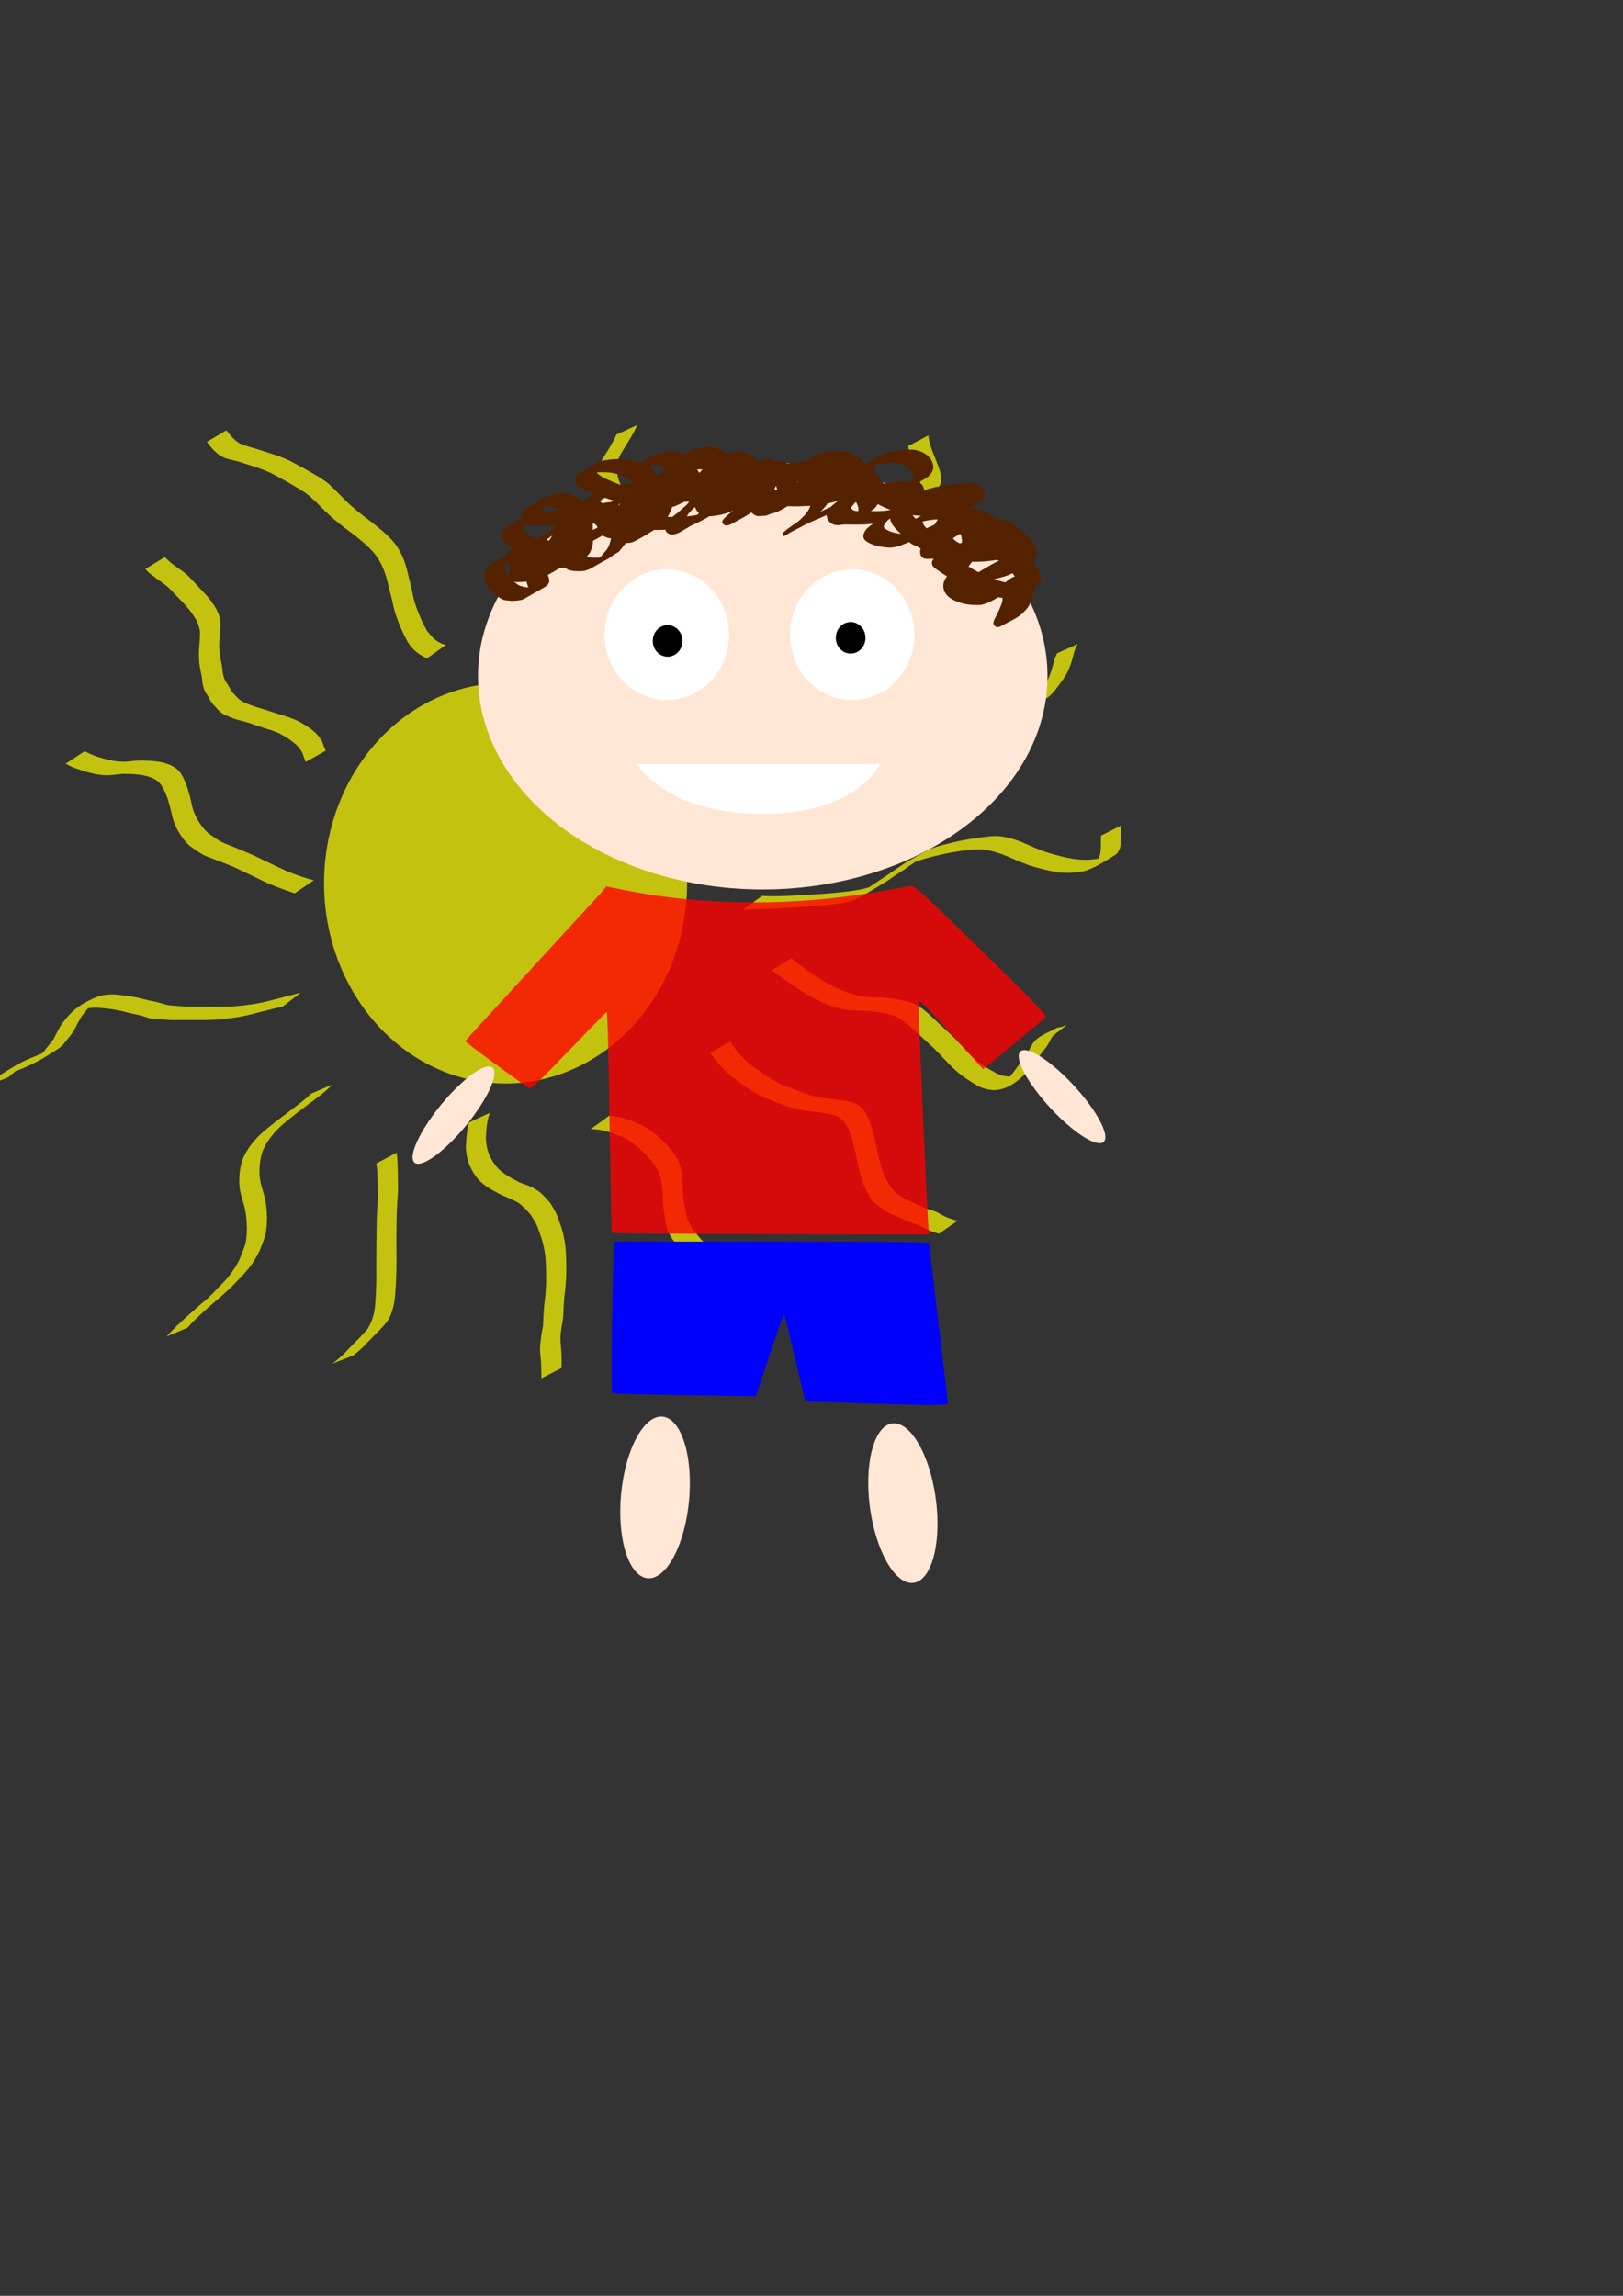 <?xml version="1.0" encoding="UTF-8" standalone="no"?>
<!-- Created with Inkscape (http://www.inkscape.org/) -->

<svg
   xmlns:dc="http://purl.org/dc/elements/1.1/"
   xmlns:cc="http://creativecommons.org/ns#"
   xmlns:rdf="http://www.w3.org/1999/02/22-rdf-syntax-ns#"
   xmlns:svg="http://www.w3.org/2000/svg"
   xmlns="http://www.w3.org/2000/svg"
   xmlns:sodipodi="http://sodipodi.sourceforge.net/DTD/sodipodi-0.dtd"
   xmlns:inkscape="http://www.inkscape.org/namespaces/inkscape"
   width="744.094"
   height="1052.362"
   id="svg3882"
   version="1.1"
   inkscape:version="0.48.5 r10040"
   sodipodi:docname="sunny.svg">
  <rect width="100%" height="100%" fill="#333333" stroke="none"/>
  <defs
     id="defs3884" />
  <sodipodi:namedview
     id="base"
     pagecolor="#ffffff"
     bordercolor="#666666"
     borderopacity="1.0"
     inkscape:pageopacity="0.0"
     inkscape:pageshadow="2"
     inkscape:zoom="1.4"
     inkscape:cx="230.5537"
     inkscape:cy="600.81903"
     inkscape:document-units="px"
     inkscape:current-layer="layer2"
     showgrid="false"
     inkscape:window-width="1680"
     inkscape:window-height="988"
     inkscape:window-x="1592"
     inkscape:window-y="-8"
     inkscape:window-maximized="1" />
  <g
     inkscape:groupmode="layer"
     id="layer2"
     inkscape:label="bg">
    <path
       sodipodi:type="arc"
       style="fill:#ffff00;fill-opacity:0.706;stroke:none"
       id="path4539"
       sodipodi:cx="117.5"
       sodipodi:cy="321.29074"
       sodipodi:rx="83.214287"
       sodipodi:ry="91.785713"
       d="m 200.714,321.291 a 83.214,91.786 0 1 1 -166.429,0 83.214,91.786 0 1 1 166.429,0 z"
       transform="translate(114.286,83.571)" />
    <path
       style="fill:#ffff00;fill-opacity:0.706;stroke:none"
       id="path4558"
       d="m 140.123,349.246 c -0.72,-1.528 -0.984,-3.259 -1.831,-4.73 -0.334,-0.579 -1.126,-1.574 -1.529,-2.097 -2.316,-2.582 -5.383,-4.406 -8.385,-6.088 -2.534,-1.22 -5.248,-1.959 -7.915,-2.807 -1.614,-0.513 -3.204,-1.095 -4.815,-1.616 -2.728,-1.09 -5.658,-1.513 -8.418,-2.492 -0.717,-0.254 -2.129,-0.871 -2.869,-1.187 -2.286,-0.731 -4.073,-2.333 -5.553,-4.168 -1.648,-1.494 -2.641,-3.393 -3.656,-5.323 -1.421,-1.753 -2.006,-3.774 -2.376,-5.955 -0.078,-2.381 -0.741,-4.663 -1.138,-6.996 -0.434,-2.694 -0.548,-5.421 -0.388,-8.141 0.204,-2.272 0.361,-4.547 0.436,-6.827 0.11,-2.28 -0.596,-4.299 -1.563,-6.319 -1.468,-2.581 -3.18,-5.012 -5.2,-7.187 -2.159,-2.383 -4.471,-4.599 -6.655,-6.96 -1.934,-1.982 -4.22,-3.578 -6.499,-5.135 -1.081,-1.014 -2.411,-1.714 -3.514,-2.7 -0.171,-0.153 -1.42,-1.48 -1.636,-1.708 0,0 8.978,-5.455 8.978,-5.455 l 0,0 c 1.478,1.629 3.151,2.979 4.938,4.263 2.35,1.599 4.722,3.213 6.662,5.312 2.168,2.358 4.404,4.643 6.562,7.01 2.103,2.248 3.964,4.704 5.487,7.386 1.034,2.157 1.852,4.321 1.815,6.756 -0.079,2.298 -0.208,4.594 -0.451,6.881 -0.231,2.646 -0.16,5.288 0.269,7.915 0.409,2.335 1.123,4.609 1.165,6.996 0.313,2.088 0.891,3.959 2.224,5.644 1.031,1.925 1.899,3.617 3.536,5.15 1.421,1.697 3.141,3.041 5.252,3.776 3.564,1.6 7.358,2.444 11.043,3.72 4.345,1.418 8.81,2.558 12.946,4.532 3.101,1.806 6.306,3.666 8.704,6.381 0.383,0.508 1.343,1.754 1.651,2.288 0.858,1.491 1.083,3.262 1.964,4.746 0,0 -9.241,5.134 -9.241,5.134 z"
       inkscape:connector-curvature="0" />
    <path
       style="fill:#ffff00;fill-opacity:0.706;stroke:none"
       id="path4560"
       d="m 135.098,409.455 c -4.126,-1.327 -8.169,-2.885 -12.187,-4.515 -5.289,-2.555 -10.553,-5.137 -15.892,-7.588 -4.062,-1.669 -8.14,-3.284 -12.264,-4.791 -2.933,-1.202 -5.418,-3.195 -7.99,-5 -2.889,-2.787 -5.059,-6.095 -6.628,-9.769 -1.114,-2.586 -1.497,-5.384 -2.215,-8.084 -0.059,-0.223 -0.961,-3.242 -1.044,-3.518 -1.006,-2.583 -1.96,-5.272 -3.804,-7.386 -1.949,-1.952 -4.508,-2.777 -7.127,-3.386 -3.168,-0.602 -6.405,-0.665 -9.62,-0.709 -2.152,0.214 -4.292,0.506 -6.452,0.631 -2.815,0.126 -5.587,-0.34 -8.302,-1.035 -0.599,-0.143 -1.205,-0.259 -1.798,-0.428 -1.154,-0.329 -2.274,-0.769 -3.416,-1.138 -1.465,-0.473 -2.823,-0.893 -4.198,-1.59 -1.392,-0.766 -0.702,-0.413 -2.068,-1.063 0,0 8.765,-5.772 8.765,-5.772 l 0,0 c 1.357,0.698 0.681,0.337 2.029,1.083 2.919,1.369 6.102,2.217 9.216,3.009 2.7,0.587 5.467,0.919 8.234,0.697 2.146,-0.172 4.282,-0.498 6.437,-0.501 3.261,0.105 6.55,0.201 9.75,0.896 2.812,0.731 5.457,1.777 7.52,3.915 1.866,2.292 2.939,5.05 3.931,7.812 0.338,1.195 0.703,2.383 1.02,3.585 0.699,2.65 1.043,5.397 2.132,7.936 1.476,3.502 3.57,6.659 6.396,9.233 2.514,1.751 4.98,3.637 7.848,4.782 4.073,1.578 8.099,3.272 12.12,4.978 5.315,2.475 10.542,5.126 15.889,7.529 4.087,1.64 8.21,3.178 12.495,4.231 0,0 -8.779,5.956 -8.779,5.956 z"
       inkscape:connector-curvature="0" />
    <path
       style="fill:#ffff00;fill-opacity:0.706;stroke:none"
       id="path4562"
       d="m 129.491,461.478 c -4.585,0.884 -9.085,2.159 -13.614,3.297 -5.435,1.394 -10.995,2.149 -16.578,2.599 -3.776,0.252 -7.567,0.208 -11.349,0.204 -3.299,0.004 -6.599,-0.005 -9.898,-0.02 -3,-0.264 -6.023,-0.34 -9.013,-0.703 -0.485,-0.132 -0.974,-0.249 -1.454,-0.395 -2.118,-0.641 -0.989,-0.413 -3.19,-1 -1.848,-0.493 -3.738,-0.787 -5.599,-1.227 -3.945,-1.19 -8.007,-1.809 -12.101,-2.165 -2.192,-0.239 -4.358,-0.206 -6.536,0.11 -0.519,0.075 -1.049,0.103 -1.556,0.239 -0.486,0.13 -0.936,0.369 -1.404,0.554 -5.033,2.75 3.914,-2.357 5.965,-3.356 0.566,-0.276 -0.974,0.798 -1.439,1.223 -1.344,1.228 -2.467,2.59 -3.581,4.022 -1.643,2.241 -2.828,4.748 -4.103,7.202 -1.034,1.926 -2.534,3.503 -3.874,5.204 -1.614,2.459 -4.082,3.904 -6.537,5.381 -6.134,4.05 -11.684,6.645 -18.341,8.995 -3.253,1.641 -9.942,5.113 4.721,-2.815 0.424,-0.229 -0.794,0.547 -1.179,0.837 -0.822,0.619 -1.61,1.281 -2.419,1.917 -1.703,1.378 -0.855,0.653 -2.537,2.181 0,0 -9.596,3.945 -9.596,3.945 l 0,0 c 1.62,-1.601 0.794,-0.847 2.47,-2.267 1.183,-0.893 2.291,-2.061 3.557,-2.829 4.283,-2.597 8.489,-5.438 13.141,-7.346 3.958,-1.516 16.591,-7.23 0.481,1.133 2.37,-1.459 4.968,-2.622 6.613,-4.977 1.238,-1.767 2.795,-3.24 3.943,-5.077 1.414,-2.438 2.469,-5.077 4.121,-7.383 4.599,-6.104 8.897,-9.289 16.822,-12.375 3.182,-0.851 6.436,-0.924 9.702,-0.517 4.106,0.455 8.168,1.164 12.15,2.288 1.896,0.41 3.807,0.745 5.682,1.249 0.096,0.026 3.016,0.88 3.202,0.926 0.46,0.113 0.929,0.187 1.394,0.281 2.957,0.297 5.929,0.481 8.895,0.648 3.293,-0.004 6.586,0.009 9.878,0.033 3.752,0.005 7.508,0.019 11.254,-0.236 5.496,-0.422 10.961,-1.19 16.298,-2.609 4.665,-1.221 9.331,-2.448 14.004,-3.632 0,0 -8.393,6.462 -8.393,6.462 z"
       inkscape:connector-curvature="0" />
    <path
       style="fill:#ffff00;fill-opacity:0.706;stroke:none"
       id="path4564"
       d="m 152.393,497.134 c -3.165,3.327 -6.969,5.973 -10.617,8.736 -4.469,3.418 -9.018,6.728 -13.206,10.491 -3.306,3.104 -6.069,6.676 -7.979,10.788 -1.33,3.439 -1.678,7.128 -1.629,10.786 0.062,3.599 1.3,6.949 2.257,10.367 0.906,3.324 1.11,6.742 1.205,10.165 -0.076,2.728 -0.162,5.518 -0.906,8.164 -0.407,1.447 -0.978,2.747 -1.54,4.137 -1.236,3.905 -3.461,7.272 -5.864,10.534 -2.417,2.946 -5.105,5.672 -7.779,8.387 -3.245,3.155 -6.736,6.048 -10.156,9.013 -3.539,3.151 -7.103,6.338 -10.232,9.907 0,0 -9.531,4.03 -9.531,4.03 l 0,0 c 3.115,-3.666 6.768,-6.858 10.307,-10.102 1.894,-1.622 3.697,-3.355 5.6,-4.964 1.511,-1.277 3.126,-2.436 4.444,-3.933 3.42,-3.223 -0.735,0.779 2.626,-2.745 1.742,-1.826 3.635,-3.523 5.224,-5.495 2.402,-3.209 4.833,-6.432 6.023,-10.325 0.459,-1.096 1.218,-2.837 1.582,-3.981 0.809,-2.545 0.913,-5.253 0.997,-7.901 -0.115,-3.335 -0.296,-6.684 -1.115,-9.935 -0.942,-3.502 -2.23,-6.925 -2.387,-10.591 -0.087,-3.789 0.262,-7.616 1.493,-11.222 1.837,-4.319 4.559,-7.944 7.912,-11.222 4.166,-3.836 8.729,-7.167 13.228,-10.596 3.501,-2.681 7.147,-5.215 10.288,-8.325 0,0 9.754,-4.167 9.754,-4.167 z"
       inkscape:connector-curvature="0" />
    <path
       style="fill:#ffff00;fill-opacity:0.706;stroke:none"
       id="path4566"
       d="m 181.914,528.345 c 0.274,2.902 0.405,5.814 0.481,8.728 0.024,3.366 0.18,6.736 0.03,10.1 -0.342,3.906 -0.526,7.819 -0.623,11.738 -0.091,4.105 -0.048,8.211 -0.053,12.317 0.009,3.314 0.048,6.627 0.01,9.941 -0.088,4.544 -0.279,9.1 -0.727,13.624 -0.339,3.632 -1.308,7.045 -3.034,10.245 -1.438,1.998 -3.124,3.849 -4.874,5.583 -2.037,2.011 -4.045,4.053 -6.001,6.144 -1.605,1.62 -3.339,3.115 -5.135,4.518 0,0 -9.72,3.851 -9.72,3.851 l 0,0 c 1.876,-1.278 3.519,-2.857 5.238,-4.336 1.919,-2.138 3.967,-4.141 5.961,-6.205 1.795,-1.641 3.308,-3.547 4.979,-5.31 1.932,-3.029 3.004,-6.372 3.43,-9.943 0.482,-4.464 0.593,-8.977 0.647,-13.465 -0.041,-3.316 -0.007,-6.633 0.003,-9.949 0.003,-4.125 0.066,-8.25 0.12,-12.374 0.072,-3.904 0.124,-7.812 0.48,-11.703 0.209,-3.34 0.07,-6.691 0.031,-10.035 -0.09,-2.846 -0.169,-5.707 -0.616,-8.524 0,0 9.372,-4.944 9.372,-4.944 z"
       inkscape:connector-curvature="0" />
    <path
       style="fill:#ffff00;fill-opacity:0.706;stroke:none"
       id="path4568"
       d="m 224.536,510.102 c -1.27,3.625 -1.628,7.501 -1.766,11.316 0.097,5 1.331,8.363 4.122,12.435 2.653,3.612 6.53,5.653 10.411,7.654 1.61,0.972 3.478,1.353 5.184,2.086 1.495,0.643 2.952,1.491 4.321,2.365 2.079,1.6 3.882,3.602 5.552,5.628 1.115,1.886 2.322,3.762 3.148,5.801 0.45,1.112 0.8,2.262 1.208,3.391 1.266,3.253 2.004,6.656 2.444,10.108 0.395,3.673 0.443,7.367 0.467,11.057 0.045,3.243 -0.227,6.491 -0.567,9.715 -0.434,3.308 -0.647,6.635 -0.753,9.968 -0.024,2.865 -0.747,5.655 -1.1,8.489 -0.348,2.273 -0.32,4.531 -0.076,6.806 0.276,2.321 0.314,4.662 0.348,6.996 0.008,2.047 0.007,0.999 0.004,3.142 0,0 -9.259,4.725 -9.259,4.725 l 0,0 c -0.027,-2.119 -0.012,-1.084 -0.046,-3.106 -0.049,-2.295 -0.103,-4.594 -0.373,-6.875 -0.264,-2.361 -0.307,-4.704 0.046,-7.065 0.18,-1.454 0.359,-2.907 0.619,-4.349 0.028,-0.158 0.477,-2.386 0.496,-2.57 0.049,-0.496 0.024,-0.998 0.035,-1.496 0.152,-3.354 0.333,-6.711 0.749,-10.045 0.349,-3.194 0.613,-6.413 0.653,-9.626 -0.026,-3.652 -0.042,-7.311 -0.408,-10.949 -0.425,-3.378 -1.155,-6.701 -2.342,-9.9 -0.403,-1.098 -0.744,-2.22 -1.182,-3.305 -0.789,-1.957 -1.956,-3.746 -3.064,-5.53 -1.637,-1.912 -3.35,-3.847 -5.357,-5.367 -2.963,-1.836 -6.234,-2.915 -9.348,-4.449 -4.013,-2.091 -7.941,-4.361 -10.684,-8.082 -2.844,-4.174 -4.199,-7.914 -4.42,-13.007 0.077,-3.866 0.479,-7.726 1.354,-11.5 0,0 9.585,-4.458 9.585,-4.458 z"
       inkscape:connector-curvature="0" />
    <path
       style="fill:#ffff00;fill-opacity:0.706;stroke:none"
       id="path4570"
       d="m 279.328,511.4 c 4.316,0.195 8.354,1.606 12.303,3.254 5.096,1.893 8.798,4.901 12.634,8.623 2.917,2.877 5.221,5.729 6.95,9.451 1.411,3.784 1.654,7.837 1.85,11.831 -0.025,3.984 0.73,7.897 1.477,11.79 0.525,3.238 2.29,5.84 4.14,8.448 2.215,2.897 4.757,5.576 7.472,8.013 1.378,1.115 2.384,2.597 3.615,3.853 0.274,0.28 0.581,0.525 0.872,0.788 0.304,0.319 0.608,0.639 0.912,0.958 2.167,1.962 4.116,4.175 6.021,6.392 1.743,2.299 2.981,4.904 4.317,7.445 1.333,2.596 2.82,5.108 4.116,7.723 1.313,1.805 2.378,3.754 3.532,5.659 0.955,1.292 0.482,0.624 1.416,2.006 0,0 -9.028,5.301 -9.028,5.301 l 0,0 c -0.936,-1.367 -0.451,-0.687 -1.456,-2.04 -1.194,-1.92 -2.277,-3.898 -3.563,-5.761 -1.243,-2.625 -2.719,-5.131 -4.054,-7.71 -1.339,-2.454 -2.531,-4.996 -4.213,-7.247 -1.877,-2.218 -3.861,-4.364 -6.016,-6.316 -1.812,-1.83 -3.518,-3.749 -5.342,-5.567 -2.692,-2.553 -5.175,-5.345 -7.512,-8.223 -2.029,-2.681 -3.787,-5.469 -4.403,-8.842 -0.66,-3.958 -1.458,-7.922 -1.458,-11.952 -0.177,-3.86 -0.376,-7.789 -1.755,-11.443 -1.561,-3.63 -3.859,-6.398 -6.635,-9.187 -3.59,-3.549 -7.532,-6.61 -12.346,-8.334 -3.975,-1.562 -8.067,-2.837 -12.392,-2.706 0,0 8.546,-6.209 8.546,-6.209 z"
       inkscape:connector-curvature="0" />
    <path
       style="fill:#ffff00;fill-opacity:0.706;stroke:none"
       id="path4572"
       d="m 334.863,477.395 c 1.652,3.05 4.026,5.652 6.406,8.147 3.27,3.208 7.18,5.599 10.915,8.204 0.592,0.336 1.191,0.661 1.777,1.007 1.838,1.086 3.641,2.134 5.619,2.961 0.27,0.113 3.79,1.404 3.999,1.481 2.929,1.065 5.79,2.305 8.812,3.1 2.3,0.605 3.184,0.7 5.549,1.102 4.817,0.562 9.716,0.79 14.325,2.415 1.275,0.827 2.625,1.563 3.561,2.802 0.913,1.207 1.642,2.689 2.339,4.026 1.368,3.427 2.282,7.025 3.185,10.599 0.588,3.458 1.328,6.862 2.295,10.233 0.616,2.649 1.618,5.147 2.85,7.564 0.915,1.466 1.606,3.074 2.81,4.343 0.748,0.789 1.611,1.408 2.463,2.076 2.297,2.092 5.267,2.995 8.008,4.317 2.105,0.741 3.985,1.957 6.099,2.668 2.058,0.38 3.938,1.242 5.709,2.332 2.35,1.28 4.86,2.237 7.474,2.8 0,0 -8.613,5.955 -8.613,5.955 l 0,0 c -2.663,-0.695 -5.222,-1.738 -7.639,-3.057 -1.79,-0.972 -3.691,-1.635 -5.662,-2.146 -2.075,-0.828 -4.001,-1.98 -6.084,-2.795 -2.801,-1.325 -5.742,-2.411 -8.066,-4.548 -1.051,-0.816 -1.736,-1.279 -2.644,-2.239 -1.255,-1.327 -2.002,-2.977 -2.938,-4.521 -1.288,-2.472 -2.307,-5.042 -2.89,-7.776 -0.977,-3.386 -1.726,-6.806 -2.287,-10.286 -0.826,-3.504 -1.787,-7.001 -3.104,-10.353 -1.515,-2.854 -2.465,-4.669 -5.472,-6.172 -4.531,-1.537 -9.311,-1.831 -14.029,-2.419 -2.438,-0.434 -3.296,-0.535 -5.674,-1.162 -3.048,-0.805 -5.945,-2.045 -8.905,-3.111 -4.058,-1.477 -7.959,-3.25 -11.561,-5.661 -3.766,-2.659 -7.678,-5.144 -10.98,-8.397 -2.494,-2.565 -4.922,-5.225 -6.864,-8.244 0,0 9.213,-5.246 9.213,-5.246 z"
       inkscape:connector-curvature="0" />
    <path
       style="fill:#ffff00;fill-opacity:0.706;stroke:none"
       id="path4574"
       d="m 362.776,439.169 c 3.024,2.766 6.509,4.996 9.89,7.296 3.8,2.667 7.757,5.068 12.03,6.89 3.362,1.588 6.913,2.674 10.564,3.337 3.146,0.497 6.341,0.49 9.517,0.511 4.128,0.358 8.191,1.094 12.204,2.1 3.458,0.942 6.267,3.232 8.91,5.557 3.21,3.094 6.546,6.057 9.802,9.105 3.465,3.27 6.497,6.938 9.963,10.205 3.263,3.222 7.118,5.658 11.146,7.792 2.241,1.164 4.672,1.517 7.156,1.632 0.065,-0.008 1.828,-0.228 1.847,-0.234 0.348,-0.105 0.657,-0.31 0.986,-0.464 -2.583,1.437 -5.113,2.975 -7.75,4.31 -0.559,0.283 1.02,-0.733 1.493,-1.144 0.522,-0.453 0.992,-0.962 1.488,-1.443 2.586,-2.83 4.698,-6.056 6.992,-9.125 1.855,-2.129 3.094,-4.666 4.451,-7.116 2.652,-3.793 6.604,-4.75 11.124,-7.239 0.483,-0.266 1.413,-0.231 1.914,-0.358 0.296,-0.075 0.568,-0.224 0.852,-0.336 1.109,-0.427 0.54,-0.237 1.708,-0.566 0,0 -8.334,6.446 -8.334,6.446 l 0,0 c -1.14,0.386 -0.574,0.195 -1.699,0.573 -0.178,0.045 -1.668,0.418 -1.84,0.477 -0.281,0.096 -1.072,0.507 -0.819,0.352 15.117,-9.231 9.23,-6.106 6.678,-3.607 -1.505,2.42 -2.563,5.14 -4.51,7.264 -1.036,1.408 -2.136,2.77 -3.169,4.179 -0.109,0.149 -2.364,3.405 -2.398,3.45 -0.447,0.575 -0.955,1.099 -1.432,1.649 -4.151,4.519 -9.779,9.13 -16.123,9.049 -2.567,-0.228 -5.041,-0.781 -7.299,-2.09 -3.984,-2.319 -7.866,-4.822 -11.162,-8.082 -3.483,-3.253 -6.51,-6.935 -10.008,-10.174 -3.259,-3.034 -6.542,-6.037 -9.828,-9.039 -2.597,-2.178 -5.31,-4.281 -8.65,-5.156 -3.957,-1.01 -7.997,-1.672 -12.08,-1.884 -3.226,-0.031 -6.482,0.009 -9.657,-0.65 -3.667,-0.79 -7.236,-1.959 -10.629,-3.572 -4.246,-1.964 -8.23,-4.385 -12.034,-7.11 -3.438,-2.362 -6.98,-4.583 -10.277,-7.143 0,0 8.982,-5.642 8.982,-5.642 z"
       inkscape:connector-curvature="0" />
    <path
       style="fill:#ffff00;fill-opacity:0.706;stroke:none"
       id="path4576"
       d="m 349.328,410.686 c 5.467,0.267 10.919,0.068 16.377,-0.256 7.956,-0.438 15.911,-0.911 23.819,-1.901 3.144,-0.559 6.394,-0.831 9.388,-2.036 0.541,-0.218 2.561,-1.308 3.063,-1.574 5.129,-2.983 -3.169,1.852 -5.319,2.971 -0.739,0.384 1.391,-0.916 2.08,-1.385 2.366,-1.609 4.764,-3.158 7.145,-4.744 2.062,-1.477 4.192,-2.855 6.284,-4.289 0.215,-0.148 2.866,-1.991 3.205,-2.185 3.496,-2.006 7.035,-3.939 10.552,-5.908 4.656,-1.832 9.542,-2.907 14.415,-3.984 5.21,-1.007 10.461,-1.901 15.767,-2.159 4.011,-0.016 7.831,1.071 11.558,2.45 4.173,1.75 8.268,3.716 12.573,5.124 3.927,1.204 7.897,2.239 11.956,2.884 3.754,0.527 7.596,0.644 11.328,-0.144 0.739,-0.156 1.45,-0.425 2.175,-0.637 3.434,-1.391 10.742,-5.256 -4.152,2.76 -0.368,0.198 0.694,-0.471 1.007,-0.747 0.726,-0.64 0.792,-0.863 1.286,-1.649 1.058,-2.708 0.897,-5.733 0.897,-8.596 -0.004,-0.526 -0.008,-1.052 -0.011,-1.579 0,0 9.268,-4.728 9.268,-4.728 l 0,0 c 0.002,0.53 0.003,1.06 0.005,1.59 -0.009,3.001 0.15,6.076 -0.573,9.011 -0.513,1.107 -1.065,2.28 -2.165,2.946 -4.715,2.853 -8.685,5.595 -13.713,7.24 -4.553,1.054 -9.168,1.266 -13.791,0.453 -4.082,-0.724 -8.108,-1.739 -12.051,-3.02 -4.269,-1.509 -8.341,-3.513 -12.568,-5.137 -3.693,-1.208 -7.418,-2.292 -11.353,-2.11 -5.225,0.254 -10.392,1.142 -15.512,2.19 -4.897,1.13 -9.821,2.263 -14.441,4.292 16.411,-9.837 0.655,-0.305 -2.497,2.23 -9.281,6.336 4.535,-3.04 -4.864,3.151 -1.031,0.679 -3.14,2.289 -4.236,2.954 -8.102,4.914 -7.551,4.589 -12.35,7.244 -1.187,0.586 -1.919,0.998 -3.176,1.419 -2.983,1.001 -6.157,1.23 -9.245,1.707 -7.908,0.849 -15.848,1.284 -23.783,1.807 -5.63,0.362 -11.255,0.514 -16.896,0.557 0,0 8.546,-6.209 8.546,-6.209 z"
       inkscape:connector-curvature="0" />
    <path
       style="fill:#ffff00;fill-opacity:0.706;stroke:none"
       id="path4578"
       d="m 333.527,383.051 c 3.015,-3.788 6.524,-7.143 9.975,-10.525 2.828,-2.65 5.611,-5.386 8.636,-7.818 1.777,-1.429 3.129,-2.302 5.014,-3.595 9.311,-6.108 19.018,-10.44 29.304,-14.393 7.024,-2.905 14.369,-4.902 21.614,-7.158 7.769,-2.064 15.372,-4.687 22.966,-7.311 6.601,-2.089 13.282,-3.954 20.08,-5.283 3.499,-0.579 6.907,-1.591 10.378,-2.306 10.024,-2.066 -4.791,1.161 5.328,-1.067 3.28,-0.795 6.609,-1.661 9.621,-3.229 0.581,-0.302 2.264,-1.316 1.69,-1 -2.469,1.358 -4.919,2.753 -7.379,4.129 3.045,-2.152 5.13,-5.273 7.329,-8.217 2.635,-3.395 3.936,-7.413 4.941,-11.524 0.328,-1.527 0.921,-2.936 1.618,-4.321 0,0 9.54,-4.253 9.54,-4.253 l 0,0 c -0.828,1.281 -1.438,2.605 -1.829,4.092 -0.976,4.222 -2.274,8.389 -4.85,11.942 -2.2,2.968 -4.154,6.188 -7.103,8.488 -3.984,2.378 -7.797,5.095 -12.01,7.038 -3.076,1.418 -6.388,2.253 -9.674,3.012 -5.228,1.112 -10.442,2.285 -15.682,3.333 -6.7,1.351 -13.307,3.15 -19.811,5.247 -7.631,2.608 -15.26,5.239 -23.051,7.339 -7.214,2.23 -14.502,4.28 -21.496,7.155 -3.804,1.499 -7.583,3.05 -11.313,4.729 -1.135,0.511 -4.319,2.398 -3.384,1.578 1.604,-1.406 3.658,-2.199 5.436,-3.377 0.919,-0.609 -1.905,1.112 -2.857,1.668 -1.283,0.862 -3.79,2.511 -5.023,3.475 -3.053,2.385 -5.803,5.165 -8.673,7.758 -3.318,3.305 -6.78,6.506 -9.648,10.221 0,0 -9.686,4.174 -9.686,4.174 z"
       inkscape:connector-curvature="0" />
    <path
       style="fill:#ffff00;fill-opacity:0.706;stroke:none"
       id="path4580"
       d="m 306.13,313.937 c 0.321,-0.168 0.627,-0.369 0.964,-0.503 0.522,-0.209 1.077,-0.329 1.604,-0.524 4.353,-1.614 -0.525,0.006 4.43,-1.716 1.743,-0.606 3.504,-1.158 5.248,-1.763 0.809,-0.309 1.614,-0.631 2.428,-0.928 2.565,-0.936 1.963,-0.597 4.405,-1.634 1.911,-0.812 3.701,-1.81 5.506,-2.83 3.006,-1.523 11.017,-5.816 -2.467,1.557 -0.77,0.421 1.512,-0.891 2.257,-1.354 2.239,-1.392 2.242,-1.446 4.401,-2.985 0.723,-0.566 1.468,-1.105 2.169,-1.697 1.635,-1.381 2.86,-2.663 4.418,-4.136 2.445,-2.312 4.901,-4.575 7.254,-6.981 2.936,-3.097 6.227,-5.89 8.901,-9.234 1.52,-1.902 1.853,-2.648 3.06,-4.727 1.794,-2.938 2.824,-6.23 4.237,-9.344 1.003,-2.209 1.202,-2.419 2.44,-4.525 3.293,-5.107 7.876,-9.172 12.722,-12.757 4.254,-2.808 8.386,-5.845 12.844,-8.334 3.73,-2.083 7.488,-4.116 11.231,-6.174 4.414,-2.035 9.047,-3.488 13.505,-5.42 0.655,-0.266 1.302,-0.553 1.965,-0.798 1.912,-0.706 3.824,-1.351 5.686,-2.194 2.562,-1.16 9.978,-5.579 -6.035,3.553 3.247,-2.329 3.177,-4.383 2.423,-8.029 -0.2,-0.685 -0.365,-1.381 -0.601,-2.054 -0.099,-0.283 -1.505,-3.612 -1.616,-3.879 -0.767,-1.85 -1.463,-3.709 -2.108,-5.604 -0.477,-1.453 -0.771,-2.947 -1.029,-4.45 0,0 9.233,-4.887 9.233,-4.887 l 0,0 c 0.21,1.464 0.442,2.925 0.874,4.345 1.236,3.965 3.064,7.689 4.338,11.636 0.967,3.832 1.353,6.297 -1.798,9.19 -3.428,1.965 -6.832,3.97 -10.283,5.894 -2.859,1.594 -6.174,2.241 -9.115,3.649 -4.447,1.847 -9.04,3.319 -13.396,5.384 2.072,-1.271 4.161,-2.513 6.215,-3.814 0.793,-0.503 -1.631,0.933 -2.435,1.419 -3.584,2.169 -7.036,4.542 -10.524,6.858 -4.837,3.442 -9.402,7.384 -12.759,12.332 -1.204,1.95 -1.51,2.32 -2.482,4.383 -1.475,3.131 -2.434,6.499 -4.245,9.477 -1.059,1.917 -1.667,3.183 -3.015,4.936 -2.625,3.415 -5.989,6.19 -8.938,9.302 -2.328,2.426 -4.77,4.676 -7.204,6.992 -0.773,0.735 -3.481,3.464 -4.317,4.204 -0.687,0.609 -1.427,1.156 -2.141,1.733 -2.146,1.591 -4.296,3.045 -6.601,4.399 -4.987,2.928 -9.895,5.996 -15.066,8.593 -3.946,2.152 -8.093,3.773 -12.361,5.182 -4.249,1.462 -8.485,2.955 -12.6,4.767 0,0 8.378,-6.508 8.378,-6.508 z"
       inkscape:connector-curvature="0" />
    <path
       style="fill:#ffff00;fill-opacity:0.706;stroke:none"
       id="path4582"
       d="m 259.864,296.724 c 0.365,-0.463 0.709,-0.944 1.096,-1.389 2.05,-2.357 4.273,-4.57 6.342,-6.912 1.513,-1.713 3.577,-4.168 5.053,-5.91 3.05,-3.556 6.104,-7.139 8.697,-11.051 1.237,-1.867 2.001,-3.304 3.096,-5.248 1.644,-3.271 3.431,-6.506 4.656,-9.968 0.766,-2.163 0.839,-2.78 1.346,-5.002 0.473,-5.654 -1.134,-8.609 -4.302,-13.025 -2.101,-2.745 -4.727,-4.884 -7.447,-6.965 -2.231,-1.548 -2.955,-3.738 -3.875,-6.153 -0.927,-2.816 -1.193,-5.761 -0.816,-8.692 0.535,-2.888 2.046,-5.328 3.592,-7.762 1.725,-2.647 3.281,-5.411 4.754,-8.206 0.182,-0.415 0.364,-0.83 0.545,-1.245 0,0 9.486,-4.367 9.486,-4.367 l 0,0 c -0.177,0.438 -0.354,0.875 -0.531,1.313 -1.36,2.875 -3.103,5.585 -4.738,8.306 -1.444,2.37 -3.08,4.615 -3.724,7.374 -0.573,2.739 -0.271,5.533 0.582,8.192 0.817,2.176 1.556,4.291 3.565,5.663 2.776,2.144 5.283,4.552 7.448,7.325 0.837,1.187 1.945,2.683 2.63,3.964 1.63,3.047 2.246,6.41 2.023,9.843 -0.433,2.036 -0.613,3.167 -1.28,5.151 -1.186,3.528 -3.04,6.796 -4.671,10.125 -0.845,1.518 -2.144,3.914 -3.087,5.362 -2.589,3.976 -5.706,7.589 -8.787,11.182 -3.086,3.656 -6.142,7.342 -9.366,10.879 -0.536,0.588 -1.133,1.12 -1.652,1.723 -0.346,0.403 -0.625,0.858 -0.938,1.287 0,0 -9.698,4.206 -9.698,4.206 z"
       inkscape:connector-curvature="0" />
    <path
       style="fill:#ffff00;fill-opacity:0.706;stroke:none"
       id="path4584"
       d="m 195.786,301.758 c -2.835,-1.205 -5.346,-2.94 -7.323,-5.328 -0.545,-0.659 -1.001,-1.386 -1.502,-2.079 -2.614,-4.722 -4.703,-9.72 -6.223,-14.895 -0.896,-4.408 -2.117,-8.733 -3.173,-13.104 -0.968,-3.84 -2.318,-7.347 -4.453,-10.686 -2.923,-4.356 -7.091,-7.504 -11.126,-10.743 -3.92,-2.933 -7.894,-5.836 -11.434,-9.227 -2.528,-2.326 -4.799,-4.9 -7.384,-7.171 -2.227,-2.184 -4.86,-3.818 -7.553,-5.355 -3.438,-2.061 -6.96,-3.972 -10.486,-5.877 -4.321,-2.206 -8.985,-3.517 -13.574,-5.015 -2.563,-1.037 -5.371,-1.289 -7.972,-2.178 -0.779,-0.266 -1.888,-0.842 -2.627,-1.207 -2.434,-1.714 -4.394,-3.951 -6.125,-6.353 0,0 8.978,-5.304 8.978,-5.304 l 0,0 c 1.629,2.265 3.503,4.374 5.86,5.905 3.306,1.545 6.884,2.215 10.327,3.399 4.657,1.49 9.379,2.853 13.735,5.128 3.558,1.888 7.104,3.796 10.569,5.852 2.775,1.556 5.45,3.264 7.726,5.511 2.537,2.321 4.813,4.892 7.295,7.266 3.513,3.361 7.394,6.305 11.284,9.213 4.133,3.296 8.34,6.582 11.396,10.968 2.234,3.442 3.678,6.984 4.66,10.969 1.035,4.372 2.158,8.72 3.025,13.129 1.445,5.069 3.5,9.961 6.075,14.563 2.371,3.136 4.726,5.583 8.687,6.514 0,0 -8.66,6.106 -8.66,6.106 z"
       inkscape:connector-curvature="0" />
  </g>
  <g
     inkscape:label="Layer 1"
     inkscape:groupmode="layer"
     id="layer1">
    <g
       id="g4541">
      <path
         transform="matrix(0.846,0,0,0.61,35.47,82.731)"
         d="m 525.714,372.362 a 154.286,160 0 1 1 -308.571,0 154.286,160 0 1 1 308.571,0 z"
         sodipodi:ry="160"
         sodipodi:rx="154.28572"
         sodipodi:cy="372.36218"
         sodipodi:cx="371.42856"
         id="path3890"
         style="fill:#ffe6d5;stroke:none;stroke-opacity:1"
         sodipodi:type="arc" />
      <path
         d="m 334.286,290.934 a 28.571,30 0 1 1 -57.143,0 28.571,30 0 1 1 57.143,0 z"
         sodipodi:ry="30"
         sodipodi:rx="28.571428"
         sodipodi:cy="290.93362"
         sodipodi:cx="305.71429"
         id="path4400"
         style="fill:#ffffff;stroke:none"
         sodipodi:type="arc" />
      <path
         d="m 334.286,290.934 a 28.571,30 0 1 1 -57.143,0 28.571,30 0 1 1 57.143,0 z"
         sodipodi:ry="30"
         sodipodi:rx="28.571428"
         sodipodi:cy="290.93362"
         sodipodi:cx="305.71429"
         id="path4400-7"
         style="fill:#ffffff;stroke:none"
         sodipodi:type="arc"
         transform="translate(85,-1.430079e-5)" />
      <path
         d="m 312.857,293.791 a 6.786,7.143 0 1 1 -13.571,0 6.786,7.143 0 1 1 13.571,0 z"
         sodipodi:ry="7.1428571"
         sodipodi:rx="6.7857141"
         sodipodi:cy="293.79074"
         sodipodi:cx="306.07144"
         id="path4432"
         style="fill:#000000;stroke:none"
         sodipodi:type="arc" />
      <path
         d="m 312.857,293.791 a 6.786,7.143 0 1 1 -13.571,0 6.786,7.143 0 1 1 13.571,0 z"
         sodipodi:ry="7.1428571"
         sodipodi:rx="6.7857141"
         sodipodi:cy="293.79074"
         sodipodi:cx="306.07144"
         id="path4432-4"
         style="fill:#000000;stroke:none"
         sodipodi:type="arc"
         transform="translate(83.929,-1.429)" />
      <path
         sodipodi:nodetypes="ccsc"
         inkscape:connector-curvature="0"
         id="path4454"
         d="m 292,350.219 c 0.714,0 111.429,0 111.429,0 0,0 -10.492,23.743 -56.429,22.857 -42.207,-0.814 -55,-22.857 -55,-22.857 z"
         style="fill:#ffffff;stroke:none;stroke-width:1px;stroke-linecap:butt;stroke-linejoin:miter;stroke-opacity:1" />
      <path
         inkscape:connector-curvature="0"
         id="path4458"
         d="m 288.034,565.347 -7.591,-0.229 -0.439,-20.155 c -0.242,-11.085 -0.642,-33.91 -0.89,-50.721 -0.248,-16.811 -0.695,-30.472 -0.994,-30.357 -0.299,0.115 -8.167,8.161 -17.485,17.881 -11.129,11.609 -17.245,17.491 -17.827,17.143 -3.898,-2.336 -29.672,-21.266 -29.52,-21.681 0.107,-0.293 14.177,-15.693 31.266,-34.224 17.089,-18.53 31.6,-34.362 32.245,-35.182 l 1.174,-1.491 7.755,1.551 c 37.658,7.532 79.031,7.669 119.541,0.395 5.696,-1.023 11.203,-2.012 12.237,-2.197 1.673,-0.3 5.243,2.954 32.357,29.491 24.616,24.093 30.298,29.999 29.548,30.712 -2.421,2.301 -28.599,23.941 -28.727,23.747 -0.08,-0.122 -6.716,-7.445 -14.745,-16.273 -13.094,-14.397 -14.622,-15.854 -14.823,-14.133 -0.221,1.895 3.778,93.156 4.46,101.792 l 0.353,4.464 -65.152,-0.152 c -35.833,-0.083 -68.568,-0.255 -72.743,-0.38 l 0,0 z"
         style="fill:#ff0000;fill-opacity:0.792;stroke:none" />
      <path
         transform="matrix(0.977,0.998,-0.901,1.082,459.815,-258.918)"
         d="m 220.714,513.076 a 5.357,20 0 1 1 -10.714,0 5.357,20 0 1 1 10.714,0 z"
         sodipodi:ry="20"
         sodipodi:rx="5.3571429"
         sodipodi:cy="513.07648"
         sodipodi:cx="215.35715"
         id="path4460"
         style="fill:#ffe6d5;fill-opacity:1;stroke:none"
         sodipodi:type="arc" />
      <path
         transform="matrix(1.124,-0.828,0.946,1.043,-240.52,145.877)"
         d="m 220.714,513.076 a 5.357,20 0 1 1 -10.714,0 5.357,20 0 1 1 10.714,0 z"
         sodipodi:ry="20"
         sodipodi:rx="5.3571429"
         sodipodi:cy="513.07648"
         sodipodi:cx="215.35715"
         id="path4460-0"
         style="fill:#ffe6d5;fill-opacity:1;stroke:none"
         sodipodi:type="arc" />
      <path
         inkscape:connector-curvature="0"
         id="path4515"
         d="m 392.066,643.112 -22.845,-0.772 -4.716,-19.823 c -2.594,-10.902 -4.86,-19.966 -5.035,-20.141 -0.175,-0.175 -3.158,8.22 -6.629,18.656 l -6.31,18.975 -32.596,-0.522 c -17.928,-0.287 -32.874,-0.688 -33.214,-0.89 -0.63,-0.376 -0.054,-51.816 0.709,-63.218 l 0.418,-6.25 72.067,0 c 61.626,0 72.067,0.146 72.067,1.01 0,0.555 1.929,16.949 4.286,36.431 2.357,19.482 4.286,35.902 4.286,36.49 0,1.267 -6.374,1.275 -42.487,0.055 l 0,2e-5 z"
         style="fill:#0000ff;fill-opacity:1;stroke:none" />
      <path
         transform="matrix(1.215,0.072,-0.095,1.092,-8.001,-81.248)"
         d="m 320,682.719 a 12.857,33.929 0 1 1 -25.714,0 12.857,33.929 0 1 1 25.714,0 z"
         sodipodi:ry="33.92857"
         sodipodi:rx="12.857142"
         sodipodi:cy="682.7193"
         sodipodi:cx="307.14285"
         id="path4517"
         style="fill:#ffe6d5;fill-opacity:1;stroke:none"
         sodipodi:type="arc" />
      <path
         d="m 320,682.719 a 12.857,33.929 0 1 1 -25.714,0 12.857,33.929 0 1 1 25.714,0 z"
         sodipodi:ry="33.92857"
         sodipodi:rx="12.857142"
         sodipodi:cy="682.7193"
         sodipodi:cx="307.14285"
         id="path4517-8"
         style="fill:#ffe6d5;fill-opacity:1;stroke:none"
         sodipodi:type="arc"
         transform="matrix(1.18,-0.106,0.137,1.078,-42.022,-14.406)" />
      <path
         inkscape:connector-curvature="0"
         d="m 246.268,251.959 c 2.105,-0.423 3.854,-1.759 5.81,-2.587 -2.749,1.561 -5.491,3.132 -8.246,4.682 -0.271,0.152 0.524,-0.335 0.794,-0.49 3.268,-1.877 6.526,-3.773 9.82,-5.605 2.799,-1.557 -11.155,6.299 -8.335,4.779 0.411,-0.221 23.442,-13.335 1.424,-0.801 1.244,-0.859 2.415,-1.8 3.351,-2.99 0.929,-1.241 1.807,-2.5 2.6,-3.832 0.854,-1.271 1.817,-2.48 2.907,-3.557 0.95,-1.232 2.194,-2.094 3.41,-3.026 4.335,-2.548 8.687,-5.946 13.795,-6.864 0.311,-0.033 0.621,-0.112 0.933,-0.1 1.042,0.042 3.357,0.742 4.287,1.213 1.595,0.568 2.695,1.849 4.086,2.73 0.663,0.492 1.581,1.075 1.486,2.048 -0.022,0.224 -0.485,0.751 -0.595,0.89 -0.068,0.064 -0.899,0.843 -0.919,0.855 -3.198,1.902 -6.501,3.625 -9.666,5.581 -2.76,1.705 5.621,-3.241 8.451,-4.83 0.236,-0.132 -0.434,0.325 -0.668,0.461 -3.242,1.882 -6.505,3.728 -9.758,5.593 19.572,-11.23 1.963,-1.109 -1.388,0.734 -0.676,0.371 -0.929,0.175 -1.653,0.429 -0.528,0.185 -0.993,0.516 -1.495,0.762 -1.369,0.47 -0.321,0.066 -1.572,0.664 -0.237,0.113 -0.949,0.451 -0.721,0.32 14.384,-8.32 10.28,-5.933 7.115,-3.889 -1.297,0.726 -2.273,1.888 -3.29,2.95 -1.035,1.282 -1.244,2.874 -1.159,4.466 0.278,1.697 0.756,2.28 2.369,2.801 2.09,0.442 4.212,0.417 6.316,0.132 0.314,-0.12 0.63,-0.238 0.943,-0.36 1.701,-0.658 0.231,-0.041 1.749,-0.845 0.275,-0.145 1.112,-0.553 0.843,-0.398 -9.166,5.298 -10.793,6.513 -7.589,4.197 1.332,-0.849 2.64,-1.61 3.677,-2.814 0.945,-1.204 2.007,-2.317 2.95,-3.519 0.875,-1.393 1.415,-2.917 1.718,-4.525 0.505,-1.739 1.117,-3.415 1.413,-5.21 0.235,-1.802 0.451,-3.624 0.89,-5.389 0.695,-1.597 1.04,-3.299 1.508,-4.967 0.5,-1.717 1.81,-2.757 3.196,-3.76 2.876,1.721 8.167,-6.865 12.742,-6.174 0.708,0.107 0.945,0.403 1.472,0.82 1.101,1.475 1.295,3.237 0.868,4.984 -0.609,1.387 -1.709,2.47 -2.54,3.728 -0.921,1.31 -1.993,2.486 -3.098,3.638 -1.121,1.242 -2.434,2.263 -3.23,3.754 -0.432,1.303 -1.083,2.843 0.3,3.731 1,0.267 2.149,0.613 3.192,0.349 0.58,-0.147 1.09,-0.494 1.639,-0.732 3.035,-2 8.045,-4.435 -6.74,3.787 -0.295,0.164 0.558,-0.381 0.821,-0.594 0.513,-0.416 1.039,-0.969 1.503,-1.435 1.516,-1.497 2.904,-3.113 3.879,-5.014 0.777,-2.156 1.831,-4.188 2.73,-6.292 0.702,-1.729 1.913,-3.163 2.638,-4.876 0.521,-1.603 1.726,-2.685 2.887,-3.824 4.243,-3.261 8.856,-6.385 14.194,-7.134 2.12,-0.018 3.613,0.549 4.802,2.33 0.977,2.088 1.15,3.95 0.518,6.161 -1.032,2.582 -3.327,4.251 -5.323,6.064 -1.896,1.49 -3.774,2.932 -5.105,4.968 -0.719,1.628 -1.494,2.577 0.741,2.785 0.49,-0.174 1.045,-0.124 1.53,-0.31 0.267,-0.103 0.483,-0.309 0.74,-0.435 3.763,-1.862 6.045,-3.216 -6.212,3.704 2.157,-1.592 4.358,-3.144 6.422,-4.858 1.792,-1.431 3.47,-2.994 5.045,-4.66 1.439,-1.704 3.069,-3.222 4.587,-4.854 1.891,-1.812 3.548,-3.821 5.263,-5.793 3.846,-4.92 9.018,-6.929 14.573,-10.105 1.762,-1.043 3.664,-1.571 5.685,-1.177 2.089,1.426 2.213,4.101 2.434,6.409 0.362,2.747 -0.711,5.096 -2.215,7.312 -1.78,2.037 -4.068,3.501 -6.284,5.01 -2.039,1.198 -3.887,2.677 -5.601,4.299 -0.142,0.425 -2.189,1.701 -0.676,1.284 -1.166,0.747 3.046,-1.519 1.879,-0.856 -14.602,8.293 -9.696,5.736 -6.633,3.588 1.92,-1.524 4.005,-2.82 6.021,-4.214 4.009,-2.757 2.08,-1.47 10.989,-6.437 0.614,-0.342 1.315,-0.506 1.938,-0.834 1.981,-1.042 -0.147,-0.041 2.017,-1.019 2.687,-1.023 5.496,-1.582 8.269,-2.322 3.06,-0.762 6.199,-1.001 9.337,-1.155 1.773,0.042 3.861,0.102 4.914,1.8 0.202,0.325 0.313,0.698 0.469,1.048 0.986,2.693 -0.021,4.972 -1.539,7.201 -1.795,2.394 -4.11,4.223 -6.535,5.923 -0.875,0.682 -1.81,1.279 -2.669,1.981 -0.342,0.279 -0.615,0.649 -0.992,0.877 -3.075,1.859 -6.183,3.662 -9.274,5.494 -0.214,-0.485 -0.629,-0.926 -0.643,-1.456 -0.007,-0.252 0.376,-0.342 0.593,-0.471 3.333,-1.967 6.689,-3.893 10.05,-5.811 1.87,-1.067 3.842,-1.99 5.772,-2.94 3.975,-2.32 8.411,-3.653 12.46,-5.803 2.728,-1.265 5.347,-2.754 8.084,-4.001 1.606,-0.509 3.024,-1.463 4.592,-2.057 1.646,-0.623 3.409,-1.069 5.107,-1.526 3.22,-0.781 6.528,-0.911 9.823,-1.011 1.9,0.105 3.974,-0.342 5.822,0.31 0.848,0.299 1.054,0.605 1.678,1.186 1.772,2.584 0.553,4.243 -1.312,6.288 -4.596,4.81 -10.778,7.616 -16.466,10.878 -9.695,5.544 29.981,-17.145 -3.974,2.28 -2.567,1.468 5.114,-2.972 7.694,-4.417 0.376,-0.211 -0.734,0.454 -1.079,0.712 -0.312,0.234 -0.593,0.507 -0.89,0.761 -0.549,0.702 -1.832,1.937 -1.465,2.996 0.122,0.352 0.973,0.926 1.122,1.043 2.588,1.497 5.559,1.856 8.484,2.109 3.323,0.172 5.443,-0.854 8.362,-2.19 2.818,-0.915 5.365,-2.417 8.169,-3.366 2.607,-0.926 5.339,-1.222 8.083,-1.36 2.646,-0.123 5.283,-0.222 7.914,0.11 2.247,0.476 2.637,2.497 2.889,4.473 0.263,2.908 0.065,5.798 -0.73,8.604 -1.206,3.106 -3.377,5.665 -5.373,8.285 -1.571,2.174 -2.755,3.501 -2.152,6.272 1.183,2.909 4.121,3.938 6.904,4.776 2.991,0.873 6.043,0.812 9.11,0.6 3.39,-1.258 9.173,-4.553 -5.501,3.41 -0.408,0.221 0.78,-0.505 1.148,-0.787 0.764,-0.586 1.227,-1.076 1.908,-1.743 3.499,-2.655 9.593,-11.085 12.9,-6.484 0.616,1.75 0.543,3.681 0.437,5.511 -0.448,2.346 -1.465,4.53 -2.514,6.659 -0.471,0.992 -1.047,1.948 -1.368,3.006 -0.077,0.254 -0.266,0.715 -0.013,0.797 0.131,0.042 0.274,0.01 0.412,0.015 3.079,-1.807 7.855,-3.978 -6.688,3.744 -0.338,0.179 0.611,-0.46 0.9,-0.711 0.84,-0.73 1.049,-1.006 1.791,-1.82 1.798,-2.249 2.659,-5.073 3.532,-7.779 0.719,-2.527 1.01,-5.161 0.963,-7.783 -0.073,-2.165 -0.469,-4.276 -1.637,-6.122 -1.366,-1.609 -3.138,-2.697 -5.1,-3.417 -2.267,-1.247 -4.803,-1.683 -7.341,-1.953 -2.893,-0.239 -5.798,-0.223 -8.699,-0.233 -2.823,-0.055 -5.629,0.011 -8.438,0.269 -2.476,0.262 -4.962,0.395 -7.45,0.457 -1.542,-0.045 -3.803,0.483 -4.864,-1.018 -0.225,-0.318 -0.324,-0.709 -0.486,-1.063 -0.033,-0.453 -0.14,-0.906 -0.1,-1.358 0.205,-2.3 2.084,-5.472 3.336,-7.4 1.58,-2.15 3.032,-4.376 4.441,-6.636 1.279,-1.782 1.713,-3.884 1.977,-6.015 0.296,-2.211 -0.478,-2.894 -2.5,-3.38 -3.205,-0.506 -6.317,0.53 -9.218,1.799 -3.865,1.664 -16.684,9.172 -0.812,0.103 -5.693,3.619 -11.413,6.928 -17.915,8.649 -2.44,0.573 -4.944,0.631 -7.437,0.655 -2.776,0.017 -5.553,-0.017 -8.329,-0.023 -1.53,-0.035 -3.105,-0.422 -3.984,-1.793 -0.177,-0.276 -0.361,-0.57 -0.404,-0.895 -0.054,-0.404 0.083,-0.811 0.125,-1.216 1.203,-2.367 3.228,-4.27 5.107,-6.122 1.572,-1.482 2.222,-3.335 2.53,-5.414 0.288,-1.973 0.163,-3.621 -0.651,-5.434 -1.253,-1.944 -3.33,-2.582 -5.48,-3.015 -2.145,-0.123 -4.471,-0.755 -6.621,-0.311 -0.449,0.093 -0.868,0.298 -1.302,0.447 -3.259,1.37 -9.865,4.637 4.264,-2.714 0.563,-0.293 -1.055,0.706 -1.556,1.096 -1.432,1.113 -1.464,1.257 -2.659,2.569 -1.518,2.145 -3.208,4.174 -4.263,6.597 -1.112,2.325 -3.317,3.862 -5.42,5.238 -8.453,5.427 -8.598,5.526 -15.647,6.956 -2.791,0.569 -3.634,-0.3 -5.557,-2.099 -1.556,-1.662 -2.713,-3.616 -3.459,-5.762 -0.505,-2.182 -0.859,-4.364 -1.562,-6.496 -0.804,-2.129 -1.923,-2.705 -3.735,-1.156 14.343,-8.551 8.232,-5.776 6.094,-2.025 -0.468,0.821 -0.518,1.068 -0.844,1.951 -0.404,1.868 -1.15,3.616 -2.094,5.268 -0.509,0.797 -1.133,1.537 -1.97,2.008 -6.356,3.574 -7.054,5.232 -11.965,5.795 -2.123,0.348 -3.883,-0.665 -5.539,-1.868 -1.998,-1.807 -3.262,-4.116 -4.605,-6.405 -0.929,-1.161 -1.55,-2.574 -2.68,-3.572 -0.494,-0.437 -1.056,-0.792 -1.56,-1.219 -2.127,-1.691 -3.05,-1.587 -5.285,-0.075 13.179,-8.324 7.768,-4.695 5.107,-1.552 -1.287,1.52 -2.429,3.079 -3.5,4.755 -1.367,2.466 -2.725,4.93 -3.991,7.45 -0.652,1.059 -1.401,2.266 -2.503,2.924 -9.748,5.82 -6.311,4.792 -11.2,6.088 -2.892,0.618 -5.732,1.401 -8.666,1.817 -3.176,0.274 -5.784,-1.396 -8.375,-2.986 -0.457,-0.315 -0.908,-0.639 -1.371,-0.946 -1.859,-1.229 -3.317,-2.51 -5.063,-3.822 -0.057,-0.029 -0.912,-0.559 -1.147,-0.363 -0.156,0.13 -0.348,0.676 -0.167,0.585 2.949,-1.494 5.643,-3.471 8.636,-4.876 0.302,-0.142 -0.22,0.632 -0.288,0.958 -0.087,0.415 -0.117,0.841 -0.175,1.261 -0.241,2.813 -0.21,5.64 -0.185,8.461 0.023,2.313 0.033,4.625 0.046,6.938 0.206,2.094 -0.495,3.95 -1.332,5.818 -3.318,4.896 -8.865,6.893 -14.398,7.14 -1.252,0.043 -2.554,0.085 -3.767,-0.301 -1.107,-0.352 -2.171,-0.973 -3.248,-1.413 -1.828,-0.825 -3.244,-2.312 -5.031,-3.205 -3.487,-0.874 -9.542,3.915 7.551,-4.781 0.201,-0.102 -0.365,0.285 -0.476,0.481 -0.298,0.529 -0.405,1.428 -0.507,1.995 -0.418,2.59 -0.082,5.193 0.145,7.782 -0.038,1.954 1.072,3.669 1.075,5.604 -0.275,1.206 -1.194,2.026 -2.232,2.622 -3.242,1.861 -6.494,3.706 -9.741,5.559 -1.782,0.591 -3.687,0.627 -5.547,0.677 -1.2,-0.225 -2.537,-0.113 -3.689,-0.573 -0.606,-0.242 -1.148,-0.623 -1.734,-0.91 -0.996,-1.071 -2.383,-1.685 -3.441,-2.673 -0.094,-0.088 -1.244,-1.405 -1.34,-1.514 -1.382,-1.765 -1.97,-3.853 -2.129,-6.053 0.204,-2.304 1.651,-4.368 3.668,-5.507 3.461,-1.954 6.977,-3.81 10.465,-5.714 2.945,-0.862 5.878,-1.766 8.785,-2.752 2.21,-0.752 4.518,-1.001 6.834,-1.138 1.426,-0.34 2.948,-1.277 4.468,-1.071 0.306,0.041 0.588,0.189 0.881,0.283 2.13,0.874 3.058,2.798 3.614,4.899 0.567,2.422 0.407,3.971 -1.446,5.695 -3.463,2.865 -7.118,4.566 -11.336,6.893 -0.789,0.435 -2.439,0.555 -3.346,0.77 -2.28,0.514 -4.61,0.67 -6.937,0.766 -2.057,0.177 -3.683,-0.673 -4.314,-2.759 -0.118,-0.391 -0.107,-0.811 -0.16,-1.216 0.125,-3.078 2.169,-5.505 4.056,-7.769 2.634,-3.262 6.147,-5.591 9.503,-8.033 7.422,-5.638 15.689,-10.09 24.039,-14.195 3.099,-1.469 6.374,-2.734 9.841,-2.739 2.84,0.536 3.796,2.053 4.434,4.704 0.49,4.142 -1.558,5.933 -4.715,8.105 -6.441,4.021 -11.877,7.597 -19.333,7.983 -3.493,-1.489 -4.367,-3.915 -4.825,-7.484 0.157,-5.014 3.61,-8.047 7.116,-11.142 6.323,-4.641 13.269,-8.584 20.979,-10.114 3.686,-0.629 7.404,-0.867 10.962,0.504 0.73,0.281 1.414,0.671 2.12,1.006 3.928,1.939 6.192,4.648 7.805,8.643 0.134,0.913 0.391,1.859 0.11,2.787 -1.113,3.678 -12.827,8.799 -14.116,9.52 -3.533,1.361 -7.295,1.9 -11.05,2.167 -3.931,-0.59 -5.188,-2.15 -6.488,-5.766 -0.093,-0.632 -0.286,-1.258 -0.278,-1.897 0.06,-4.847 4.81,-7.658 8.371,-9.954 6.819,-4.331 13.719,-8.042 21.474,-10.18 2.716,-0.749 3.761,-0.898 6.492,-1.427 4.061,-0.434 8.312,-1.515 12.416,-0.806 0.676,0.117 1.325,0.354 1.988,0.532 4.18,1.93 5.946,4.618 7.342,8.865 0.379,1.812 0.577,3.707 -0.333,5.418 -2.218,4.17 -12.495,8.464 -13.926,9.272 -6.165,1.78 -12.668,2.238 -19.059,2.013 -1.797,-0.338 -3.173,-0.43 -4.786,-1.359 -2.834,-1.631 -4.267,-4.583 -5.399,-7.48 -0.055,-0.792 -0.231,-1.586 -0.165,-2.377 0.455,-5.462 5.762,-8.783 9.939,-11.349 6.002,-3.364 9.675,-6.076 15.481,-8.12 4.769,-1.679 9.753,-2.415 14.746,-3.034 3.723,-0.101 7.534,0.137 10.915,1.853 1.508,0.765 2.541,1.614 3.882,2.609 2.623,2.258 4.876,5.224 5.179,8.786 0.049,0.577 -0.016,1.157 -0.024,1.736 -0.35,1.876 -1.272,3.61 -2.958,4.644 -7.439,4.562 -8.568,5.824 -14.969,7.3 -3.026,0.421 -6.898,1.415 -9.507,-0.833 -0.423,-0.365 -0.71,-0.863 -1.065,-1.295 -0.225,-0.504 -0.541,-0.976 -0.674,-1.511 -1.018,-4.103 2.23,-6.88 5.084,-9.14 4.989,-2.903 8.92,-5.782 14.025,-7.738 3.945,-1.512 8.079,-2.522 12.183,-3.488 3.431,-0.708 7.185,-1.54 10.475,0.186 0.518,0.272 0.972,0.651 1.459,0.976 3.075,2.333 3.534,6.005 3.959,9.588 -0.012,2.787 -0.909,5.903 -3.473,7.431 -3.356,2 -6.789,3.868 -10.184,5.801 -2.608,0.817 -4.868,0.71 -6.252,-2.029 -0.287,-0.569 -0.417,-1.205 -0.625,-1.807 6.5e-4,-0.714 -0.096,-1.434 0.002,-2.141 0.444,-3.191 2.811,-5.919 5.516,-7.505 3.647,-2.138 7.387,-4.115 11.08,-6.173 4.146,-1.24 8.538,-1.823 12.87,-1.73 2.726,0.059 5.036,0.439 7.736,0.794 5.271,1.211 10.959,2.446 15.4,5.75 0.633,0.471 1.174,1.053 1.761,1.58 1.731,1.981 3.67,4.602 2.97,7.427 -0.119,0.478 -0.375,0.91 -0.563,1.365 -0.327,0.418 -0.606,0.878 -0.98,1.254 -0.398,0.4 -0.833,0.773 -1.319,1.058 -6.992,4.1 -9.178,6.341 -15.902,6.869 -0.549,-0.098 -1.12,-0.113 -1.648,-0.295 -2.131,-0.735 -3.75,-3.134 -3.171,-5.417 0.169,-0.666 0.606,-1.234 0.91,-1.851 6.311,-6.382 15.234,-10.007 24.101,-10.68 1.541,-0.117 3.091,-0.071 4.636,-0.107 5.027,0.118 9.934,1.125 14.766,2.445 3.014,0.823 5.515,1.57 8.356,2.836 1.118,0.498 2.177,1.118 3.266,1.676 4.223,2.617 6.861,5.857 7.845,10.722 -0.001,1.378 -0.367,2.985 -1.651,3.791 -6.517,4.089 -8.05,5.743 -13.816,6.763 -3.425,0.485 -7.084,0.434 -10.025,-1.651 -0.555,-0.393 -1.011,-0.909 -1.517,-1.363 -1.072,-1.265 -2.353,-2.688 -2.094,-4.509 0.17,-1.193 0.997,-2.411 2.013,-3.039 3.577,-2.21 7.321,-4.134 10.982,-6.202 4.171,-1.141 8.535,-1.985 12.885,-1.823 2.963,0.111 4.294,0.482 7.186,1.041 4.667,1.375 9.553,3.22 13.112,6.69 0.444,0.433 0.812,0.937 1.218,1.406 0.698,1.246 1.639,2.758 1.52,4.278 -0.37,4.754 -11.383,8.542 -11.906,8.847 -5.072,1.313 -10.365,1.789 -15.592,1.547 -1.797,-0.366 -3.01,-0.442 -4.6,-1.409 -1.631,-0.992 -3.491,-2.919 -4.06,-4.797 -0.169,-0.557 -0.105,-1.159 -0.157,-1.738 0.953,-1.982 0.673,-2.094 2.861,-3.307 3.808,-2.11 7.622,-4.232 11.595,-6.012 1.059,-0.474 2.266,-0.507 3.409,-0.707 3.244,-0.568 3.907,-0.548 7.149,-0.812 4.284,-0.175 8.43,0.712 12.198,2.775 2.045,1.119 2.943,1.927 4.777,3.343 2.635,2.527 5.781,5.326 6.601,9.085 0.12,0.549 0.086,1.12 0.129,1.68 -0.154,0.532 -0.205,1.105 -0.461,1.596 -0.296,0.567 -0.634,1.17 -1.167,1.523 -8.532,5.65 -10.172,6.641 -18.349,8.534 -1.609,0.22 -7.537,1.917 -8.684,0.343 -0.238,-0.326 -0.222,-0.776 -0.334,-1.164 0.221,-0.429 0.331,-0.936 0.663,-1.287 0.468,-0.495 1.078,-0.84 1.67,-1.177 5.066,-2.884 10.001,-6.422 15.861,-7.425 0.757,-0.13 1.53,-0.13 2.295,-0.194 4.663,0.077 6.679,1.938 8.96,5.766 0.793,1.928 2.37,4.731 0.814,6.731 -0.305,0.392 -0.752,0.649 -1.127,0.974 -3.544,1.879 -6.991,3.954 -10.632,5.637 -1.009,0.466 -4.326,0.308 -5.16,0.217 -4.187,-0.458 -8.189,-1.804 -12.176,-3.077 -6.48,-2.725 -12.742,-6.158 -18.429,-10.307 -0.411,-0.388 -0.918,-0.695 -1.233,-1.165 -1.287,-1.917 0.291,-3.643 1.921,-4.582 10.966,-6.317 7.835,-5.128 15.139,-7.277 6.559,-1.614 13.267,-2.811 20.025,-3.073 2.009,0.013 5.05,0.347 5.488,2.874 0.083,0.48 0.054,1.006 -0.134,1.456 -0.22,0.525 -0.694,0.901 -1.041,1.352 -3.592,2.023 -7.075,4.256 -10.777,6.07 -0.898,0.44 -5.778,0.952 -6.398,1.001 -3.133,0.247 -6.086,0.299 -9.228,0.014 -1.739,-0.158 -3.46,-0.48 -5.189,-0.721 -5.137,-0.93 -10.227,-2.384 -14.858,-4.85 -3.934,-2.095 -7.272,-4.942 -10.55,-7.91 -2.418,-2.341 -5.277,-5.49 -3.409,-9.077 0.989,-1.9 2.283,-2.514 3.972,-3.755 3.826,-2.129 7.558,-4.435 11.477,-6.387 1.047,-0.522 2.231,-0.711 3.364,-1.004 4.281,-1.107 8.674,-1.557 13.065,-1.956 2.651,-0.043 6.91,-0.886 9.085,1.123 0.343,0.317 0.57,0.739 0.855,1.108 0.474,1.174 1.252,2.651 0.804,3.979 -0.15,0.446 -0.353,0.946 -0.752,1.196 -9.647,6.051 -7.07,5.266 -13.257,6.489 -6.529,0.76 -13.195,1.309 -19.749,0.472 -1.352,-0.173 -2.684,-0.474 -4.025,-0.711 -5.695,-1.37 -11.193,-3.805 -15.833,-7.425 -0.726,-0.566 -1.387,-1.21 -2.08,-1.815 -2.083,-2.611 -5.324,-6.545 -3.222,-10.096 0.358,-0.604 0.944,-1.04 1.415,-1.561 3.655,-2.091 7.226,-4.334 10.965,-6.272 0.901,-0.467 4.522,-1.212 5.464,-1.383 2.724,-0.492 5.245,-0.713 8.004,-0.693 3.464,0.302 7.015,1.737 8.799,4.926 0.293,0.524 0.457,1.111 0.686,1.666 0.061,0.592 0.248,1.185 0.182,1.776 -0.239,2.131 -1.999,3.962 -3.768,4.972 -10.909,6.226 -7.804,5.048 -14.898,7.19 -7.122,1.441 -14.881,2.775 -22.167,2.365 -1.433,-0.081 -2.853,-0.318 -4.28,-0.477 -4.665,-0.694 -9.339,-1.97 -13.356,-4.533 -1.817,-1.16 -2.362,-1.832 -3.838,-3.279 -0.878,-1.246 -2.295,-2.647 -2.197,-4.338 0.06,-1.037 0.633,-2.015 1.529,-2.56 3.443,-2.096 7.029,-3.945 10.544,-5.918 3.984,-0.911 8.253,-1.608 12.324,-0.822 0.796,0.154 1.566,0.423 2.349,0.634 3.343,1.384 6.243,3.698 7.362,7.261 0.191,0.606 0.258,1.245 0.387,1.867 -0.143,2.995 -1.56,5.671 -4.224,7.197 -10.811,6.191 -7.405,5.078 -14.15,6.78 -8.044,1.519 -16.255,1.555 -24.384,0.876 -5.307,-0.968 -10.972,-1.712 -15.609,-4.703 -0.539,-0.348 -1.022,-0.776 -1.533,-1.164 -0.337,-0.344 -0.767,-0.616 -1.01,-1.032 -0.419,-0.717 -0.524,-2.016 0.324,-2.578 8.509,-5.632 9.344,-5.88 16.922,-8.041 5.897,-1.557 11.92,-2.581 17.982,-3.214 2.861,-0.198 5.159,0.376 5.967,3.468 0.129,0.492 0.114,1.011 0.171,1.517 -0.113,0.555 -0.147,1.133 -0.34,1.666 -2.359,6.515 -13.397,10.942 -17.913,13.46 -4.195,1.532 -8.64,2.142 -13.071,2.493 -1.123,0.089 -2.247,0.203 -3.374,0.209 -1.161,0.006 -2.318,-0.115 -3.477,-0.173 -5.597,-0.674 -10.914,-2.733 -15.439,-6.117 -0.704,-0.526 -1.333,-1.145 -1.999,-1.717 -1.767,-1.96 -3.628,-4.372 -2.892,-7.198 0.369,-1.416 0.994,-1.938 1.891,-3.051 4.426,-3.668 2.282,-2.037 12.11,-7.304 1.184,-0.635 4.108,-1.325 5.472,-1.303 0.627,0.01 1.242,0.171 1.863,0.256 3.277,0.901 6.093,3.145 7.554,6.261 0.269,0.575 0.403,1.204 0.604,1.806 0.516,3.26 -0.516,6.061 -3.444,7.835 -3.568,2.162 -7.244,4.142 -10.865,6.213 -4.319,1.556 -8.859,2.358 -13.432,1.593 -0.947,-0.159 -1.87,-0.442 -2.804,-0.663 -3.734,-1.238 -7.292,-3.112 -10.266,-5.714 -1.52,-1.33 -2.017,-2.073 -3.243,-3.596 -0.322,-0.57 -0.73,-1.1 -0.967,-1.71 -1.362,-3.508 0.622,-5.463 3.209,-7.4 3.574,-1.97 7.078,-4.071 10.721,-5.91 0.641,-0.324 1.381,-0.399 2.081,-0.556 2.205,-0.493 4.385,-0.747 6.624,-0.308 0.731,0.143 1.436,0.399 2.154,0.599 3.666,1.396 6.474,4.092 7.83,7.81 0.259,0.71 0.382,1.463 0.573,2.195 0.441,2.824 -0.424,5.405 -2.995,6.916 -10.56,6.207 -7.185,5.156 -13.673,6.687 -5.06,1.034 -10.196,1.165 -15.257,0.064 -1.054,-0.229 -2.082,-0.567 -3.123,-0.85 -3.459,-1.213 -7.038,-2.733 -9.836,-5.182 -1.255,-1.098 -1.629,-1.757 -2.572,-3.06 -1.046,-1.947 -1.607,-4.32 0.349,-5.902 0.359,-0.29 0.776,-0.501 1.163,-0.752 5.569,-3.71 8.427,-5.569 13.922,-6.442 1.535,-0.244 2.09,-0.396 3.649,-0.102 0.7,0.132 1.369,0.391 2.054,0.587 4.905,1.935 7.637,5.647 9.86,10.242 0.654,1.752 1.284,3.675 0.73,5.558 -1.291,4.389 -11.686,8.265 -12.406,8.681 -4.943,1.63 -10.207,1.546 -15.29,0.651 -1.402,-0.247 -2.782,-0.609 -4.173,-0.914 -7.276,-1.585 -14.265,-4.085 -21.146,-6.881 -1.939,-1.091 -5.953,-3.102 -5.096,-6.049 0.128,-0.442 0.459,-0.797 0.689,-1.195 3.436,-2.023 6.792,-4.189 10.307,-6.07 0.666,-0.357 3.754,-0.789 4.332,-0.862 1.683,-0.212 3.866,-0.404 5.552,-0.34 0.993,0.038 1.978,0.199 2.967,0.299 4.335,0.576 8.575,2.102 11.273,5.725 0.419,0.563 0.738,1.195 1.107,1.792 1.141,3.253 0.771,6.394 -1.746,8.936 -0.534,0.539 -1.183,0.949 -1.775,1.424 -3.713,2.121 -8.927,5.726 -13.648,7.379 -4.716,1.651 -9.7,2.372 -14.613,3.135 -7.251,0.988 -14.549,1.573 -21.855,1.953 -2.592,-0.025 -5.909,-0.879 -6.91,-3.651 -0.144,-0.399 -0.131,-0.838 -0.196,-1.257 0.256,-1.668 1.215,-2.707 2.667,-3.515 8.537,-4.756 7.982,-5.431 14.521,-6.447 4.48,-0.682 7.456,1.012 10.707,3.889 2.093,2.312 4.257,5.331 4.651,8.533 0.072,0.588 4.3e-4,1.184 6.4e-4,1.776 -0.495,1.921 -1.524,3.635 -3.257,4.716 -7.369,4.598 -8.986,6.137 -15.618,7.771 -3.676,0.612 -7.517,1.449 -11.264,0.946 -0.734,-0.099 -1.453,-0.288 -2.18,-0.432 -3.393,-1.179 -7.098,-3.194 -9.01,-6.382 -0.264,-0.44 -0.412,-0.94 -0.617,-1.411 -0.134,-2.137 0.745,-3.011 2.608,-4.023 3.741,-2.031 7.463,-4.116 11.34,-5.875 0.741,-0.336 5.434,-1.011 6.162,-1.125 3.613,-0.523 7.377,-0.715 10.924,0.355 1.717,0.518 2.359,1.012 3.873,1.901 2.572,2.126 4.744,5.28 4.524,8.788 -0.042,0.676 -0.28,1.326 -0.42,1.989 -1.129,2.382 -3.052,4.079 -5.312,5.385 -7.658,4.426 -9.829,6.028 -16.672,8.174 -3.276,0.885 -7.139,1.776 -10.405,0.288 -0.607,-0.277 -1.118,-0.728 -1.678,-1.093 -1.739,-1.488 -4.016,-4.419 -2.259,-6.755 0.271,-0.361 0.677,-0.596 1.016,-0.895 4.496,-2.568 9.417,-6.836 15.05,-5.862 1.237,0.214 1.803,0.514 2.943,0.978 2.594,1.879 4.112,4.366 4.466,7.546 -0.264,1.826 -1.285,3.329 -2.894,4.258 -9.955,5.753 -6.49,4.707 -11.477,6.048 -2.644,0.5 -5.34,0.534 -8.021,0.557 -0.395,-8.4e-4 -0.791,-0.002 -1.186,-0.003 0,0 8.481,-6.162 8.481,-6.162 l 0,0 c 0.393,-0.001 0.786,-0.003 1.179,-0.004 2.619,-0.03 5.272,-0.082 7.813,-0.79 4.098,-1.51 1.203,-0.527 -6.527,4.137 -0.385,0.232 0.814,-0.386 1.191,-0.63 0.894,-0.577 1.11,-0.839 1.66,-1.718 0.177,-0.283 0.313,-0.589 0.47,-0.883 0.004,-0.364 0.066,-0.732 0.012,-1.092 -0.338,-2.25 -1.96,-4.263 -3.825,-5.441 -1.395,-0.49 -2.665,-0.816 -4.164,-0.725 -4.001,0.244 -9.078,3.905 4.578,-4.013 -0.667,0.296 -1.485,0.512 -1.899,1.203 -1.029,1.715 0.942,3.669 2.088,4.63 0.501,0.28 0.966,0.637 1.502,0.841 3.229,1.226 6.786,0.178 9.947,-0.669 0.821,-0.273 1.652,-0.518 2.463,-0.82 0.892,-0.333 3.393,-1.672 2.642,-1.086 -1.842,1.437 -3.98,2.447 -5.965,3.679 -0.781,0.485 1.608,-0.901 2.354,-1.439 0.669,-0.482 1.303,-1.019 1.877,-1.61 0.463,-0.477 0.812,-1.054 1.218,-1.581 0.191,-0.567 0.484,-1.109 0.573,-1.7 0.476,-3.162 -1.688,-6.058 -3.993,-7.904 -1.474,-0.817 -1.979,-1.208 -3.637,-1.663 -3.454,-0.947 -7.083,-0.688 -10.574,-0.151 -1.045,0.186 -2.097,0.332 -3.135,0.557 -1.009,0.219 -3.73,1.503 -3.001,0.771 1.774,-1.777 4.278,-2.637 6.32,-4.098 0.889,-0.636 -2.15,0.829 -2.801,1.708 -0.196,0.264 -0.209,0.624 -0.313,0.935 0.138,0.407 0.212,0.841 0.415,1.22 1.645,3.06 5.358,4.817 8.521,5.754 0.708,0.105 1.411,0.252 2.123,0.316 3.676,0.331 7.41,-0.435 10.991,-1.145 0.825,-0.246 1.665,-0.444 2.474,-0.738 2.287,-0.832 10.364,-5.179 -4.5,3.021 -0.615,0.339 1.192,-0.756 1.711,-1.229 0.429,-0.39 0.782,-0.86 1.11,-1.337 0.28,-0.407 0.471,-0.869 0.706,-1.304 0.043,-0.51 0.163,-1.02 0.13,-1.531 -0.193,-2.999 -2.294,-5.907 -4.266,-8 -3.248,-2.707 -5.901,-3.919 -10.197,-3.135 -0.64,0.123 -1.287,0.218 -1.921,0.37 -0.632,0.151 -2.4,0.919 -1.874,0.538 2.285,-1.655 4.847,-2.891 7.224,-4.412 0.977,-0.626 -1.696,0.664 -2.497,1.522 -0.238,0.255 -0.359,0.598 -0.539,0.897 -0.017,0.285 -0.12,0.579 -0.051,0.856 0.606,2.403 4.148,2.826 6.093,2.829 7.181,-0.232 14.36,-0.732 21.468,-1.816 3.97,-0.68 7.899,-1.356 11.761,-2.524 0.991,-0.3 1.98,-0.616 2.945,-0.992 0.882,-0.344 3.366,-1.707 2.589,-1.167 -2.063,1.437 -4.315,2.581 -6.473,3.871 0.607,-0.389 1.263,-0.711 1.821,-1.168 2.516,-2.06 3.201,-4.758 2.335,-7.792 -0.33,-0.551 -0.609,-1.136 -0.989,-1.653 -2.524,-3.434 -6.667,-4.669 -10.718,-5.154 -3.038,-0.201 -5.426,-0.196 -8.443,0.322 -0.794,0.136 -1.588,0.29 -2.363,0.51 -0.647,0.184 -2.448,1.08 -1.894,0.697 2.388,-1.652 4.959,-3.022 7.439,-4.533 -0.298,0.221 -0.657,0.378 -0.893,0.664 -1.574,1.907 3.028,4.409 4.139,5.006 1.136,0.499 4.145,1.831 5.196,2.246 5.046,1.991 10.299,3.433 15.577,4.652 1.386,0.271 2.761,0.608 4.158,0.814 5.107,0.752 10.436,0.626 15.25,-1.375 -16.519,9.973 -6.178,4.542 -5.034,2.331 0.842,-1.628 0.289,-3.446 -0.272,-5.041 -2.074,-4.391 -4.629,-7.861 -9.416,-9.444 -1.758,-0.345 -1.988,-0.525 -3.718,-0.38 -4.619,0.388 -11.871,4.67 2.331,-3.268 -2.721,1.386 -3.808,1.853 -2.34,5.134 0.873,1.268 1.115,1.773 2.316,2.838 2.682,2.38 6.114,3.848 9.475,4.949 1.02,0.256 2.028,0.565 3.06,0.767 5.018,0.982 10.115,0.695 15.078,-0.455 5.09,-1.548 3.589,-1.34 -3.978,3.306 -0.969,0.595 2.021,-0.894 2.949,-2.378 0.786,-1.258 0.578,-2.035 0.575,-3.444 -0.156,-0.673 -0.24,-1.366 -0.467,-2.018 -1.21,-3.474 -3.905,-5.91 -7.353,-7.038 -3.307,-0.738 -5.149,-0.755 -8.458,0.16 -0.684,0.189 -2.594,1.086 -2.019,0.671 2.217,-1.601 4.671,-2.848 7.006,-4.271 -2.161,1.295 -4.851,3.073 -3.874,6.026 0.188,0.567 0.551,1.06 0.826,1.591 1.165,1.518 1.522,2.125 3.014,3.437 2.877,2.529 6.351,4.277 10.008,5.349 0.91,0.183 1.81,0.427 2.73,0.549 4.511,0.596 9.006,-0.336 13.154,-2.107 -14.349,8.612 -5.561,3.933 -3.809,1.669 0.99,-1.279 1.198,-2.754 1.033,-4.316 -0.147,-0.535 -0.216,-1.097 -0.441,-1.605 -1.28,-2.892 -4.031,-4.825 -7.062,-5.424 -2.016,-0.07 -3.223,0.073 -5.145,0.756 -0.613,0.218 -2.35,1.095 -1.808,0.735 1.761,-1.171 10.673,-6.531 5.494,-3.172 -0.775,0.77 -1.632,1.465 -2.097,2.492 -1.099,2.426 0.707,4.657 2.218,6.375 0.625,0.547 1.215,1.138 1.876,1.64 4.38,3.327 9.574,5.228 15.036,5.721 1.144,0.026 2.287,0.106 3.431,0.079 5.52,-0.126 11.115,-1.052 16.261,-3.061 -2.001,1.23 -3.99,2.479 -6.003,3.69 -0.809,0.487 1.635,-0.952 2.391,-1.518 1.652,-1.235 3.29,-2.952 4.217,-4.824 0.21,-0.425 0.305,-0.898 0.457,-1.347 -0.002,-0.404 0.074,-0.817 -0.006,-1.213 -0.514,-2.546 -3.038,-2.612 -5.138,-2.43 -5.955,0.564 -11.874,1.545 -17.633,3.192 -1.143,0.354 -2.295,0.677 -3.428,1.063 -0.948,0.323 -3.597,1.68 -2.81,1.06 2.126,-1.675 4.613,-2.831 6.898,-4.281 0.311,-0.197 -0.734,0.242 -0.973,0.522 -0.545,0.638 0.543,1.389 0.77,1.643 0.46,0.363 0.892,0.765 1.379,1.089 4.431,2.951 9.927,3.647 15.039,4.558 8.141,0.599 16.373,0.523 24.372,-1.303 5.396,-1.636 3.597,-1.376 -3.425,3.147 -0.632,0.407 1.335,-0.712 1.922,-1.183 1.571,-1.258 2.409,-2.944 2.711,-4.899 -0.094,-0.562 -0.129,-1.137 -0.281,-1.686 -0.916,-3.303 -3.691,-5.349 -6.767,-6.5 -0.744,-0.178 -1.477,-0.415 -2.233,-0.534 -4.03,-0.634 -8.277,0.099 -12.109,1.347 2.411,-1.467 4.832,-2.918 7.234,-4.401 0.414,-0.255 -0.895,0.408 -1.269,0.719 -0.275,0.228 -0.521,0.524 -0.635,0.863 -0.47,1.396 1.044,2.822 1.668,3.824 1.391,1.425 1.794,1.984 3.55,3.114 3.881,2.497 8.426,3.668 12.936,4.343 1.396,0.139 2.786,0.351 4.188,0.416 3.271,0.152 5.846,-0.078 9.111,-0.417 4.385,-0.455 8.762,-1.109 13.015,-2.3 5.755,-1.944 4.147,-1.711 -2.551,2.702 -0.654,0.431 1.38,-0.757 1.993,-1.245 0.572,-0.456 1.851,-1.893 2.071,-2.705 0.13,-0.479 -0.013,-0.993 -0.019,-1.489 -0.184,-0.481 -0.307,-0.991 -0.553,-1.443 -1.613,-2.957 -4.988,-4.03 -8.132,-4.195 -3.57,0.075 -7.145,0.468 -10.579,1.51 -0.884,0.268 -3.334,1.514 -2.604,0.947 2.03,-1.578 4.383,-2.689 6.575,-4.033 -1.097,0.812 -2.029,1.182 -2.401,2.615 -0.706,2.72 1.791,5.656 3.303,7.569 0.661,0.583 1.292,1.203 1.984,1.748 4.506,3.547 9.822,5.947 15.405,7.174 1.316,0.217 2.623,0.498 3.948,0.652 6.586,0.767 13.298,0.183 19.808,-0.904 5.282,-1.492 3.208,-1.165 -4.518,3.717 -0.327,0.206 0.75,-0.296 0.995,-0.594 0.747,-0.909 -0.044,-2.367 -0.375,-3.226 -0.218,-0.264 -0.389,-0.575 -0.654,-0.792 -1.905,-1.558 -6.229,-0.747 -8.463,-0.763 -4.314,0.365 -8.645,0.819 -12.816,2.053 -1.129,0.334 -4.177,1.986 -3.334,1.165 1.645,-1.601 3.904,-2.414 5.857,-3.621 -1.83,1.142 -4.459,2.438 -4.924,4.858 -0.502,2.611 1.885,4.764 3.387,6.443 0.929,0.876 1.813,1.803 2.788,2.628 6.489,5.493 13.692,8.453 22.065,9.769 1.731,0.2 3.453,0.484 5.192,0.6 3.162,0.21 6.177,0.087 9.316,-0.284 1.234,-0.145 2.464,-0.338 3.677,-0.605 0.944,-0.208 3.521,-1.437 2.782,-0.815 -2.077,1.746 -4.611,2.861 -6.916,4.292 0.407,-0.258 0.877,-0.437 1.22,-0.775 2.08,-2.051 -3.035,-3.227 -4.174,-2.801 -6.637,0.272 -13.24,1.339 -19.64,3.119 -6.472,2.181 -3.613,1.542 2.319,-2.572 0.583,-0.404 -1.307,0.573 -1.89,0.977 -1.563,1.081 -0.795,2.003 0.333,3.01 5.423,4.229 11.406,7.811 17.835,10.28 4.026,1.198 8.034,2.454 12.268,2.641 0.974,0.043 1.954,-0.008 2.922,-0.124 0.753,-0.09 2.815,-0.962 2.221,-0.491 -2.237,1.775 -4.856,3.006 -7.284,4.509 0.417,-0.179 0.873,-0.287 1.251,-0.537 1.997,-1.323 0.44,-4.146 -0.191,-5.753 -2.087,-3.586 -3.958,-4.925 -8.226,-4.833 -2.393,0.314 -2.158,0.178 -4.602,0.972 -0.799,0.259 -3.039,1.374 -2.364,0.874 10.579,-7.839 7.779,-4.181 4.109,-2.768 -0.258,0.327 -0.469,0.412 0.344,0.508 2.47,0.29 4.993,-0.701 7.405,-1.002 1.97,-0.491 3.148,-0.731 5.072,-1.43 0.807,-0.293 3.079,-1.486 2.378,-0.991 -2.153,1.52 -4.511,2.726 -6.766,4.089 0.422,-0.386 0.907,-0.712 1.266,-1.157 0.29,-0.359 0.435,-0.815 0.652,-1.222 0.015,-0.475 0.114,-0.955 0.045,-1.425 -0.509,-3.479 -3.72,-6.4 -6.099,-8.67 -1.759,-1.328 -2.678,-2.133 -4.639,-3.163 -3.668,-1.925 -7.696,-2.638 -11.814,-2.409 -3.043,0.282 -4.023,0.288 -7.063,0.923 -1.147,0.24 -4.15,1.769 -3.407,0.864 1.505,-1.833 4.023,-2.523 5.929,-3.936 0.621,-0.461 -1.434,0.612 -2.06,1.067 -0.438,0.318 -0.719,0.808 -1.078,1.211 -0.036,0.451 -0.203,0.911 -0.109,1.353 0.117,0.547 0.412,1.049 0.723,1.514 1.676,2.512 4.303,3.574 7.212,3.846 5.169,0.113 10.495,-0.241 15.376,-2.058 -17.775,10.776 -6.037,4.699 -5.451,2.476 0.337,-1.281 -0.559,-2.73 -1.11,-3.774 -0.359,-0.434 -0.683,-0.901 -1.077,-1.303 -3.353,-3.419 -8.058,-5.186 -12.577,-6.398 -1.16,-0.203 -2.312,-0.469 -3.481,-0.61 -5.526,-0.664 -11.167,0.169 -16.382,2.039 2.2,-1.356 4.399,-2.713 6.599,-4.069 -0.502,0.353 -1.061,0.636 -1.506,1.058 -0.329,0.313 -0.614,0.693 -0.781,1.115 -0.598,1.508 0.731,2.757 1.569,3.799 0.457,0.389 0.869,0.839 1.371,1.167 2.862,1.872 6.434,1.599 9.636,1.053 0.602,-0.146 1.215,-0.254 1.807,-0.438 0.547,-0.17 2.08,-0.937 1.601,-0.623 -2.437,1.6 -5.002,2.997 -7.502,4.496 0.369,-0.262 0.78,-0.473 1.108,-0.785 0.289,-0.276 0.546,-0.599 0.721,-0.958 0.167,-0.342 0.192,-0.737 0.287,-1.105 -0.627,-4.6 -3.149,-7.626 -7.016,-10.118 -1.043,-0.548 -2.059,-1.153 -3.13,-1.643 -7.07,-3.231 -15.072,-4.754 -22.799,-5.009 -1.545,0.081 -3.097,0.081 -4.636,0.243 -2.289,0.241 -5.575,0.908 -7.812,1.613 -1.084,0.342 -4.048,1.959 -3.185,1.22 1.805,-1.546 3.991,-2.593 6.09,-3.708 0.684,-0.363 -1.215,0.96 -1.823,1.441 -0.768,1.003 -1.435,1.429 -1.306,2.78 0.198,2.072 2.357,2.789 4.088,2.78 1.557,-0.206 1.875,-0.189 3.412,-0.643 0.599,-0.177 2.287,-0.969 1.771,-0.616 -2.338,1.6 -4.854,2.924 -7.281,4.386 -0.461,0.278 0.952,-0.511 1.383,-0.834 0.388,-0.29 0.707,-0.663 1.06,-0.994 0.23,-0.352 0.52,-0.672 0.69,-1.056 1.063,-2.399 -0.882,-4.888 -2.301,-6.618 -0.538,-0.488 -1.034,-1.028 -1.614,-1.465 -4.285,-3.223 -9.813,-4.44 -14.934,-5.531 -2.879,-0.33 -4.789,-0.637 -7.682,-0.628 -4.334,0.014 -8.725,0.671 -12.791,2.183 2.138,-1.311 4.261,-2.645 6.413,-3.932 0.716,-0.428 -1.442,0.847 -2.105,1.354 -2.297,1.757 -3.841,4.07 -3.844,7.018 0.172,0.498 0.271,1.027 0.515,1.494 1.165,2.226 3.551,1.656 5.433,0.837 -18.499,10.969 -6.739,4.548 -5.28,2.738 1.073,-1.33 1.573,-2.965 1.61,-4.648 -0.333,-3.273 -0.666,-6.671 -3.521,-8.765 -0.447,-0.263 -0.868,-0.574 -1.34,-0.788 -3.159,-1.435 -6.712,-0.466 -9.929,0.155 -3.054,0.72 -6.067,1.497 -9.039,2.517 -1.004,0.345 -2.01,0.689 -2.989,1.099 -0.96,0.402 -3.681,1.925 -2.822,1.337 1.979,-1.357 4.136,-2.436 6.204,-3.654 -2.501,1.768 -6.196,4.178 -5.491,7.807 0.086,0.441 0.347,0.829 0.521,1.244 0.289,0.326 0.522,0.712 0.867,0.978 2.486,1.917 6.21,0.668 8.946,0.275 0.696,-0.19 1.404,-0.342 2.089,-0.569 3.151,-1.043 7.889,-3.901 -4.881,3.372 -0.548,0.312 1.062,-0.687 1.538,-1.1 1.353,-1.171 1.121,-1.134 1.727,-2.73 0.051,-0.524 0.162,-1.045 0.154,-1.571 -0.047,-3.319 -2.319,-6.068 -4.716,-8.114 -1.385,-1.021 -2.119,-1.661 -3.702,-2.409 -3.265,-1.544 -6.913,-1.719 -10.459,-1.55 -4.943,0.629 -9.827,1.426 -14.514,3.198 -1.201,0.454 -4.453,2.426 -3.537,1.526 1.449,-1.424 3.472,-2.111 5.207,-3.167 -3.869,2.189 -9.352,5.354 -10.131,10.24 -0.109,0.686 0.004,1.389 0.006,2.084 0.249,0.675 0.438,1.375 0.747,2.024 1.894,3.977 4.453,5.36 8.708,5.858 6.329,0.206 12.816,-0.234 18.798,-2.45 -14.102,8.593 -5.189,3.763 -3.493,1.466 1.069,-1.448 0.991,-3.112 0.71,-4.792 -1.251,-3.928 -2.826,-6.363 -6.784,-7.968 -0.629,-0.131 -1.25,-0.31 -1.888,-0.393 -4.014,-0.525 -8.108,0.384 -12.067,0.885 -4.428,0.901 -8.743,2.023 -12.917,3.79 -1.083,0.458 -4.117,2.218 -3.201,1.48 1.696,-1.366 3.72,-2.264 5.58,-3.396 -3.013,1.866 -8.277,4.699 -8.585,8.776 -0.043,0.566 0.128,1.127 0.191,1.691 1.147,3.205 2.256,4.422 5.787,4.605 3.67,-0.31 7.341,-0.878 10.729,-2.403 -2.328,1.4 -4.652,2.807 -6.984,4.2 -0.518,0.309 1.035,-0.619 1.54,-0.948 0.54,-0.353 1.715,-1.101 2.082,-1.738 0.405,-0.702 0.249,-1.592 0.221,-2.333 -1.476,-3.966 -3.445,-6.119 -7.276,-8.027 -0.679,-0.29 -1.337,-0.635 -2.037,-0.871 -3.487,-1.179 -7.145,-0.747 -10.686,-0.09 -2.123,0.501 -4.148,1.072 -6.158,1.938 -0.687,0.296 -2.659,1.364 -2.032,0.955 1.59,-1.037 10.712,-6.48 4.925,-2.86 -2.21,1.814 -1.406,1.071 -3.498,3.136 -2.124,2.097 -3.701,3.95 -3.953,7.049 0.054,0.555 0.048,1.118 0.162,1.664 0.324,1.552 1.288,3.489 2.829,4.167 0.334,0.147 0.71,0.172 1.065,0.257 1.558,-0.147 3.065,-0.406 4.576,-0.832 3.54,-0.998 10.473,-4.801 -3.284,2.814 2.616,-1.632 5.533,-3.364 5.111,-6.892 -0.496,-2.244 -1.177,-3.343 -3.649,-3.484 -3.295,0.284 -6.394,1.45 -9.348,2.905 -0.801,0.4 -1.608,0.789 -2.404,1.199 -0.889,0.457 -3.485,1.952 -2.651,1.401 1.89,-1.248 3.878,-2.34 5.824,-3.497 0.884,-0.525 -1.767,1.051 -2.635,1.601 -0.839,0.533 -1.676,1.072 -2.486,1.648 -0.773,0.551 -1.507,1.155 -2.261,1.732 -3.267,2.396 -6.753,4.619 -9.391,7.738 -1.297,1.433 -3.527,4.018 -4.13,5.859 -0.119,0.363 -0.113,0.755 -0.169,1.133 -0.014,0.278 -0.102,0.562 -0.043,0.834 0.386,1.773 2.18,1.903 3.642,1.755 2.29,-0.123 4.576,-0.353 6.807,-0.912 0.627,-0.149 1.641,-0.369 2.252,-0.595 0.326,-0.12 1.246,-0.615 0.948,-0.436 -14.978,8.999 -9.362,5.952 -6.634,3.622 2.047,-1.248 2.512,-2.187 1.98,-4.59 -0.422,-1.758 -1.101,-3.403 -3.031,-3.865 -1.784,-0.075 -3.383,0.82 -5.144,0.986 -2.26,0.185 -4.493,0.555 -6.64,1.314 -2.901,0.91 -5.808,1.803 -8.689,2.769 2.472,-1.493 4.961,-2.956 7.415,-4.478 0.423,-0.262 -0.905,0.423 -1.32,0.698 -1.295,0.856 -2.357,2.26 -2.714,3.762 0.011,1.972 0.538,3.858 1.785,5.421 1.355,1.507 2.88,2.692 4.558,3.833 1.73,0.81 3.198,1.092 5.121,1.067 1.813,-0.105 3.674,-0.211 5.321,-1.059 -2.788,1.625 -5.576,3.25 -8.364,4.876 0.565,-0.375 1.309,-0.6 1.813,-1.05 1.406,-1.254 -0.551,0.16 0.762,-0.749 0.065,-0.156 0.185,-0.299 0.196,-0.467 0.105,-1.581 -1.385,-3.317 -1.044,-4.969 -0.22,-2.655 -0.572,-5.321 -0.281,-7.985 0.037,-0.316 0.351,-3.106 0.535,-3.223 6.12,-3.894 6.851,-6.763 11.142,-4.859 1.679,0.991 3.124,2.363 4.93,3.139 2.347,0.998 4.076,1.706 6.717,1.324 0.806,-0.082 1.514,-0.125 2.301,-0.309 0.338,-0.079 1.292,-0.486 0.998,-0.3 -14.432,9.155 -9.827,6.103 -6.942,4.025 0.458,-0.789 1.27,-2.41 1.484,-3.273 0.146,-0.589 0.105,-1.525 0.103,-2.115 0.004,-2.319 -0.005,-4.639 -0.005,-6.958 0.01,-2.853 -0.018,-5.709 0.132,-8.559 0.032,-0.458 0.159,-2.429 0.217,-2.474 4.814,-3.782 7.019,-8.227 11.196,-5.346 2.023,1.658 3.958,3.417 6.245,4.726 2.522,1.446 4.994,2.875 8.018,2.361 2.896,-0.48 5.738,-1.201 8.57,-1.971 3.933,-1.63 2.282,-1.01 -6.831,4.241 -0.281,0.162 0.528,-0.377 0.789,-0.57 0.751,-0.554 1.333,-1.187 1.902,-1.928 1.298,-2.577 2.774,-5.044 4.103,-7.601 1.377,-2.29 2.98,-4.337 4.688,-6.388 0.381,-0.458 0.646,-1.044 1.141,-1.374 3.304,-2.202 6.791,-4.117 10.186,-6.175 2.721,-1.108 3.839,-0.776 6.053,1.056 0.541,0.451 1.121,0.858 1.626,1.349 1.127,1.096 1.829,2.525 2.747,3.78 1.265,2.158 2.424,4.369 4.408,5.981 1.608,1.018 3.152,1.667 5.091,1.212 4.028,-0.837 6.406,-3.318 -6.275,4.304 -0.259,0.155 0.556,-0.238 0.819,-0.385 0.822,-0.46 0.726,-0.465 1.347,-1.151 1.026,-1.533 1.878,-3.238 2.231,-5.055 1.901,-6.649 5.53,-6.977 12.458,-11.005 2.611,-0.803 3.764,0.339 4.713,2.706 0.074,0.218 0.69,2.02 0.744,2.233 0.355,1.399 0.414,2.867 0.821,4.255 0.66,1.99 1.748,3.783 3.192,5.307 1.875,1.672 2.533,1.806 5.02,1.262 0.998,-0.214 2.019,-0.37 3.008,-0.619 3.563,-0.898 8.721,-4.472 -5.495,3.792 0.838,-0.474 1.563,-0.842 2.321,-1.445 0.346,-0.275 0.624,-0.63 0.971,-0.903 0.316,-0.249 0.703,-0.399 1.012,-0.656 0.488,-0.407 0.953,-1.089 1.331,-1.595 0.321,-0.865 0.464,-1.351 0.924,-2.169 0.957,-1.704 2.375,-3.096 3.334,-4.799 1.208,-1.492 2.445,-2.932 4.113,-3.943 4.509,-2.736 8.681,-5.776 13.658,-7.392 2.802,-0.538 5.441,-0.225 8.233,0.261 2.439,0.614 4.67,1.553 6.039,3.791 1.044,2.162 1.157,3.57 0.931,5.958 -0.247,2.239 -0.711,4.355 -2.286,6.072 -1.836,1.791 -3.694,3.591 -5.25,5.633 -0.149,0.18 -0.4,0.311 -0.447,0.54 -0.042,0.206 0.103,0.415 0.216,0.592 0.702,1.099 2.28,1.067 3.4,1.13 2.782,0.01 5.564,0.016 8.345,-0.017 2.44,-0.07 4.892,-0.198 7.258,-0.851 1.297,-0.381 1.482,-0.41 2.785,-0.902 3.612,-1.363 12.021,-5.753 -2.82,2.359 6.082,-3.548 12.133,-7.405 18.611,-10.241 3.141,-1.178 6.437,-2.137 9.797,-1.333 2.234,0.837 3.493,2.102 3.201,4.643 -0.205,2.249 -0.567,4.51 -1.741,6.483 -1.122,1.46 -0.148,0.099 -1.165,1.84 -0.99,1.693 -2.327,3.165 -3.373,4.824 -0.384,0.55 -1.403,1.98 -1.722,2.563 -0.159,0.29 -1.23,2.692 -1.367,3.023 -0.164,0.397 -0.358,0.786 -0.455,1.204 -0.073,0.316 -0.034,0.648 -0.051,0.972 0.082,0.203 0.107,0.439 0.244,0.61 0.718,0.895 3.397,0.348 4.39,0.446 2.465,-0.085 4.927,-0.23 7.381,-0.483 2.816,-0.241 5.636,-0.173 8.461,-0.168 2.933,0.006 5.876,-0.016 8.795,0.313 2.617,0.345 5.176,0.936 7.544,2.148 2.095,0.911 4.042,2.144 5.462,3.97 1.242,2.005 1.793,4.27 1.872,6.621 0.133,2.726 -0.224,5.463 -0.836,8.119 -0.447,1.422 -0.985,2.789 -1.489,4.19 -0.5,1.388 -0.9,2.786 -1.849,3.964 -3.698,4.528 -5.671,4.785 -12.489,8.561 -0.312,0.173 -0.677,0.254 -1.033,0.278 -0.321,0.022 -0.636,-0.096 -0.954,-0.143 -0.257,-0.185 -0.562,-0.317 -0.771,-0.555 -1.204,-1.369 0.502,-3.487 1.026,-4.772 1.022,-2.037 2.013,-4.089 2.657,-6.285 0.167,-1.573 0.143,-3.195 -0.159,-4.752 -0.022,-0.006 -0.044,-0.012 -0.066,-0.018 -0.048,0.063 -0.096,0.125 -0.145,0.188 2.85,-1.67 5.7,-3.34 8.55,-5.009 0.239,-0.139 -0.474,0.288 -0.694,0.455 -0.595,0.453 -1.099,1.02 -1.745,1.41 -0.628,0.631 -1.204,1.316 -1.871,1.905 -0.349,0.308 -0.715,0.604 -1.115,0.842 -4.131,2.464 -7.905,5.71 -12.661,6.566 -3.132,0.146 -6.255,-0.011 -9.274,-0.95 -3.235,-1.085 -6.043,-2.346 -7.552,-5.626 -0.856,-3.115 -0.048,-4.626 1.812,-7.152 1.983,-2.555 4.121,-5.036 5.546,-7.961 0.17,-0.495 0.383,-0.978 0.51,-1.486 0.54,-2.159 0.416,-4.48 0.315,-6.675 -0.175,-1.602 -0.278,-3.064 -2.165,-3.271 -2.566,-0.278 -5.148,-0.138 -7.721,-0.012 -2.709,0.227 -5.396,0.635 -7.947,1.621 -2.731,1.035 -5.316,2.419 -8.073,3.395 -2.785,1.227 -5.597,2.136 -8.689,1.758 -3.097,-0.341 -6.215,-0.868 -8.891,-2.573 -0.327,-0.273 -0.69,-0.508 -0.98,-0.82 -1.405,-1.512 -0.518,-3.362 0.526,-4.796 3.158,-3.451 8.521,-5.559 12.082,-7.602 2.562,-1.469 -10.225,5.918 -7.662,4.45 18.032,-10.323 5.833,-3.444 11.614,-6.701 -14.745,8.647 -6.595,4.051 -3.517,1.735 1.033,-0.777 1.36,-1.186 2.247,-2.103 1.29,-1.164 0.812,-0.628 1.811,-1.907 0.874,-1.12 1.001,-1.582 0.176,-2.8 -1.908,-1.54 -4.673,-0.845 -6.939,-0.922 -3.246,0.112 -6.502,0.334 -9.65,1.193 -3.323,0.965 -6.51,2.217 -9.617,3.745 -2.681,1.333 -5.346,2.698 -8.043,3.998 -4.09,1.951 -8.394,3.442 -12.341,5.703 -2.316,1.175 -2.091,1.042 -4.308,2.236 -0.548,0.295 -2.173,1.215 -1.638,0.896 2.637,-1.57 5.295,-3.107 7.947,-4.652 0.183,-0.107 -0.358,0.444 -0.541,0.336 -0.437,-0.257 -0.622,-0.802 -0.933,-1.203 -2.944,1.754 -5.853,3.567 -8.831,5.261 -0.175,0.1 0.248,-0.32 0.393,-0.46 1.024,-0.986 2.165,-1.79 3.322,-2.613 2.316,-1.781 -0.429,0.268 2.161,-1.458 1.726,-1.15 3.127,-2.705 4.555,-4.19 1.423,-1.838 2.73,-3.772 1.927,-6.174 -0.108,-0.247 -0.177,-0.516 -0.324,-0.742 -0.87,-1.339 -2.976,-1.011 -4.299,-1.094 -3.093,0.168 -6.182,0.494 -9.181,1.308 -2.772,0.732 -5.591,1.334 -8.215,2.526 -0.976,0.491 -1.949,0.968 -2.941,1.425 -0.33,0.152 -1.294,0.656 -0.983,0.469 10.741,-6.449 10.166,-6.098 6.915,-3.98 -1.97,1.434 -4.081,2.668 -5.99,4.173 -3.471,2.765 -7.539,4.686 -11.397,6.839 -0.28,0.156 -1.239,0.418 -1.61,0.444 -0.238,0.017 -0.476,-0.027 -0.713,-0.04 -1.933,-0.865 -1.67,-2.038 -0.348,-3.382 1.749,-1.628 3.479,-3.319 5.591,-4.485 2.227,-1.435 4.433,-2.915 6.401,-4.693 1.17,-1.293 0.545,-0.449 1.389,-2.011 0.803,-1.487 1.465,-2.835 1.158,-4.59 -0.095,-1.254 -0.143,-4.04 -1.215,-4.91 -0.152,-0.123 -0.358,-0.156 -0.537,-0.234 -1.907,-0.053 -3.612,0.716 -5.253,1.633 15.284,-8.966 5.997,-4.352 3.265,-0.504 -0.915,0.946 -1.64,1.982 -2.489,2.977 -0.684,0.801 -1.208,1.179 -1.945,1.923 -0.284,0.287 -0.548,0.595 -0.822,0.892 -1.499,1.65 -3.102,3.157 -4.561,4.835 -1.524,1.751 -3.214,3.371 -5.044,4.792 -1.979,1.815 -4.254,3.264 -6.343,4.95 -3.293,1.937 -6.567,3.906 -9.879,5.812 -0.834,0.48 -1.909,0.919 -2.861,1.085 -0.857,0.149 -0.946,0.082 -1.786,-0.008 -2.462,-0.916 -2.611,-2.234 -1.635,-4.513 1.142,-2.253 2.942,-3.879 5.015,-5.294 0.336,-0.295 0.671,-0.59 1.007,-0.885 0.322,-0.309 0.635,-0.629 0.967,-0.928 1.289,-1.162 2.795,-2.099 3.521,-3.755 0.828,-1.881 0.685,-3.378 -0.111,-5.256 -0.96,-1.354 -2.529,-1.569 -4.108,-1.35 -0.83,0.169 -1.106,0.197 -1.91,0.473 -0.292,0.1 -1.124,0.504 -0.86,0.344 14.434,-8.739 9.997,-5.643 6.755,-4.015 -0.392,0.343 -0.72,0.755 -1.113,1.097 -0.183,0.159 -0.428,0.238 -0.606,0.403 -0.556,0.511 -1.011,1.223 -1.391,1.864 -0.541,1.854 -1.714,3.286 -2.671,4.94 -0.809,2.154 -2.02,4.123 -2.697,6.329 -0.832,2.07 -2.185,3.766 -3.714,5.374 -1.03,0.956 -0.545,0.443 -1.451,1.541 -0.24,0.24 -0.499,0.466 -0.788,0.642 -3.488,2.119 -7.41,4.752 -11.348,6.556 -1.865,0.616 -3.783,0.537 -5.506,-0.488 -1.655,-1.535 -1.435,-2.884 -0.921,-4.946 0.576,-1.729 1.725,-2.893 3.109,-4.046 0.18,-0.242 0.337,-0.503 0.54,-0.726 0.22,-0.241 0.955,-0.788 1.174,-1.051 0.167,-0.201 0.255,-0.46 0.417,-0.665 0.149,-0.188 0.34,-0.338 0.51,-0.507 0.154,-0.21 0.308,-0.42 0.462,-0.63 1.099,-1.26 -0.064,0.177 0.845,-1.3 0.477,-0.775 1.25,-1.399 1.831,-2.083 0.505,-1.333 0.73,-2.571 -0.22,-3.796 -0.465,-0.224 -0.447,-0.285 -1.018,-0.234 -3.608,0.322 -10.626,6.052 5.535,-3.938 -1.357,0.755 -2.682,1.683 -3.491,3.038 -0.439,1.69 -0.803,3.409 -1.472,5.027 -0.728,1.583 -0.68,3.526 -0.997,5.227 -0.237,1.804 -0.612,3.56 -1.404,5.213 -0.216,1.758 -0.72,3.352 -1.496,4.942 -0.817,1.359 -2.05,2.31 -2.875,3.676 -0.583,0.541 -0.893,1.256 -1.497,1.73 -0.633,0.498 -1.455,0.826 -2.136,1.251 -3.639,2.821 -0.821,0.683 -10.445,6.267 -1.148,0.666 -2.445,1.078 -3.744,1.307 -2.215,0.17 -4.501,0.122 -6.641,-0.529 -1.82,-0.847 -2.59,-1.838 -2.972,-3.818 -0.153,-1.772 -0.068,-3.578 0.811,-5.172 0.582,-0.867 1.382,-1.456 2.073,-2.226 0.178,-0.198 0.279,-0.46 0.466,-0.649 0.177,-0.179 0.408,-0.294 0.612,-0.442 4.508,-2.327 8.527,-5.628 13.295,-7.447 0.795,-0.349 1.612,-0.572 2.418,-0.887 0.246,-0.096 0.949,-0.46 0.722,-0.326 -2.993,1.775 -21.077,12.188 1.369,-0.754 -2.772,1.613 -5.543,3.226 -8.315,4.84 -0.226,0.132 0.454,-0.261 0.679,-0.394 3.21,-1.893 6.468,-3.708 9.628,-5.684 2.76,-1.726 -5.623,3.281 -8.428,4.933 -0.342,0.201 1.392,-0.675 0.946,-0.721 1.249,-0.812 0.239,-0.372 1.071,-0.302 0.321,0.027 -1.286,-1.123 -1.038,-0.971 -1.296,-0.916 -2.443,-2.046 -3.979,-2.577 -1.542,-0.556 -3.205,-0.978 -4.831,-0.575 -4.101,1.069 -11.369,5.604 4.427,-3.383 -0.224,0.139 -0.447,0.278 -0.671,0.417 -0.186,0.178 -0.347,0.385 -0.557,0.534 -0.199,0.141 -0.445,0.201 -0.655,0.325 -0.675,0.402 -1.03,1.019 -1.614,1.526 -1.718,2.108 0.662,-0.708 -1.08,1.045 -0.701,0.706 -1.134,1.663 -1.916,2.293 -0.373,0.696 -0.756,1.432 -1.171,2.101 -0.965,1.555 0.025,-0.297 -0.989,1.171 -0.153,0.221 -0.244,0.478 -0.367,0.717 -0.491,0.594 -0.866,1.344 -1.453,1.851 -0.188,0.162 -0.435,0.243 -0.627,0.399 -0.197,0.161 -0.356,0.363 -0.534,0.545 -0.213,0.158 -0.427,0.316 -0.64,0.474 -3.234,1.9 -6.525,3.706 -9.701,5.7 -2.712,1.703 11.113,-6.369 8.307,-4.825 -3.281,1.806 -6.454,3.803 -9.735,5.611 -2.778,1.531 5.485,-3.187 8.228,-4.78 0.267,-0.155 -0.535,0.311 -0.803,0.466 -3.271,1.891 -6.541,3.782 -9.812,5.673 -1.957,0.95 -3.847,2.125 -6.053,2.397 0,0 8.483,-6.349 8.483,-6.349 z"
         id="path4537"
         style="fill:#552200;fill-opacity:1;stroke:none" />
    </g>
  </g>
</svg>

